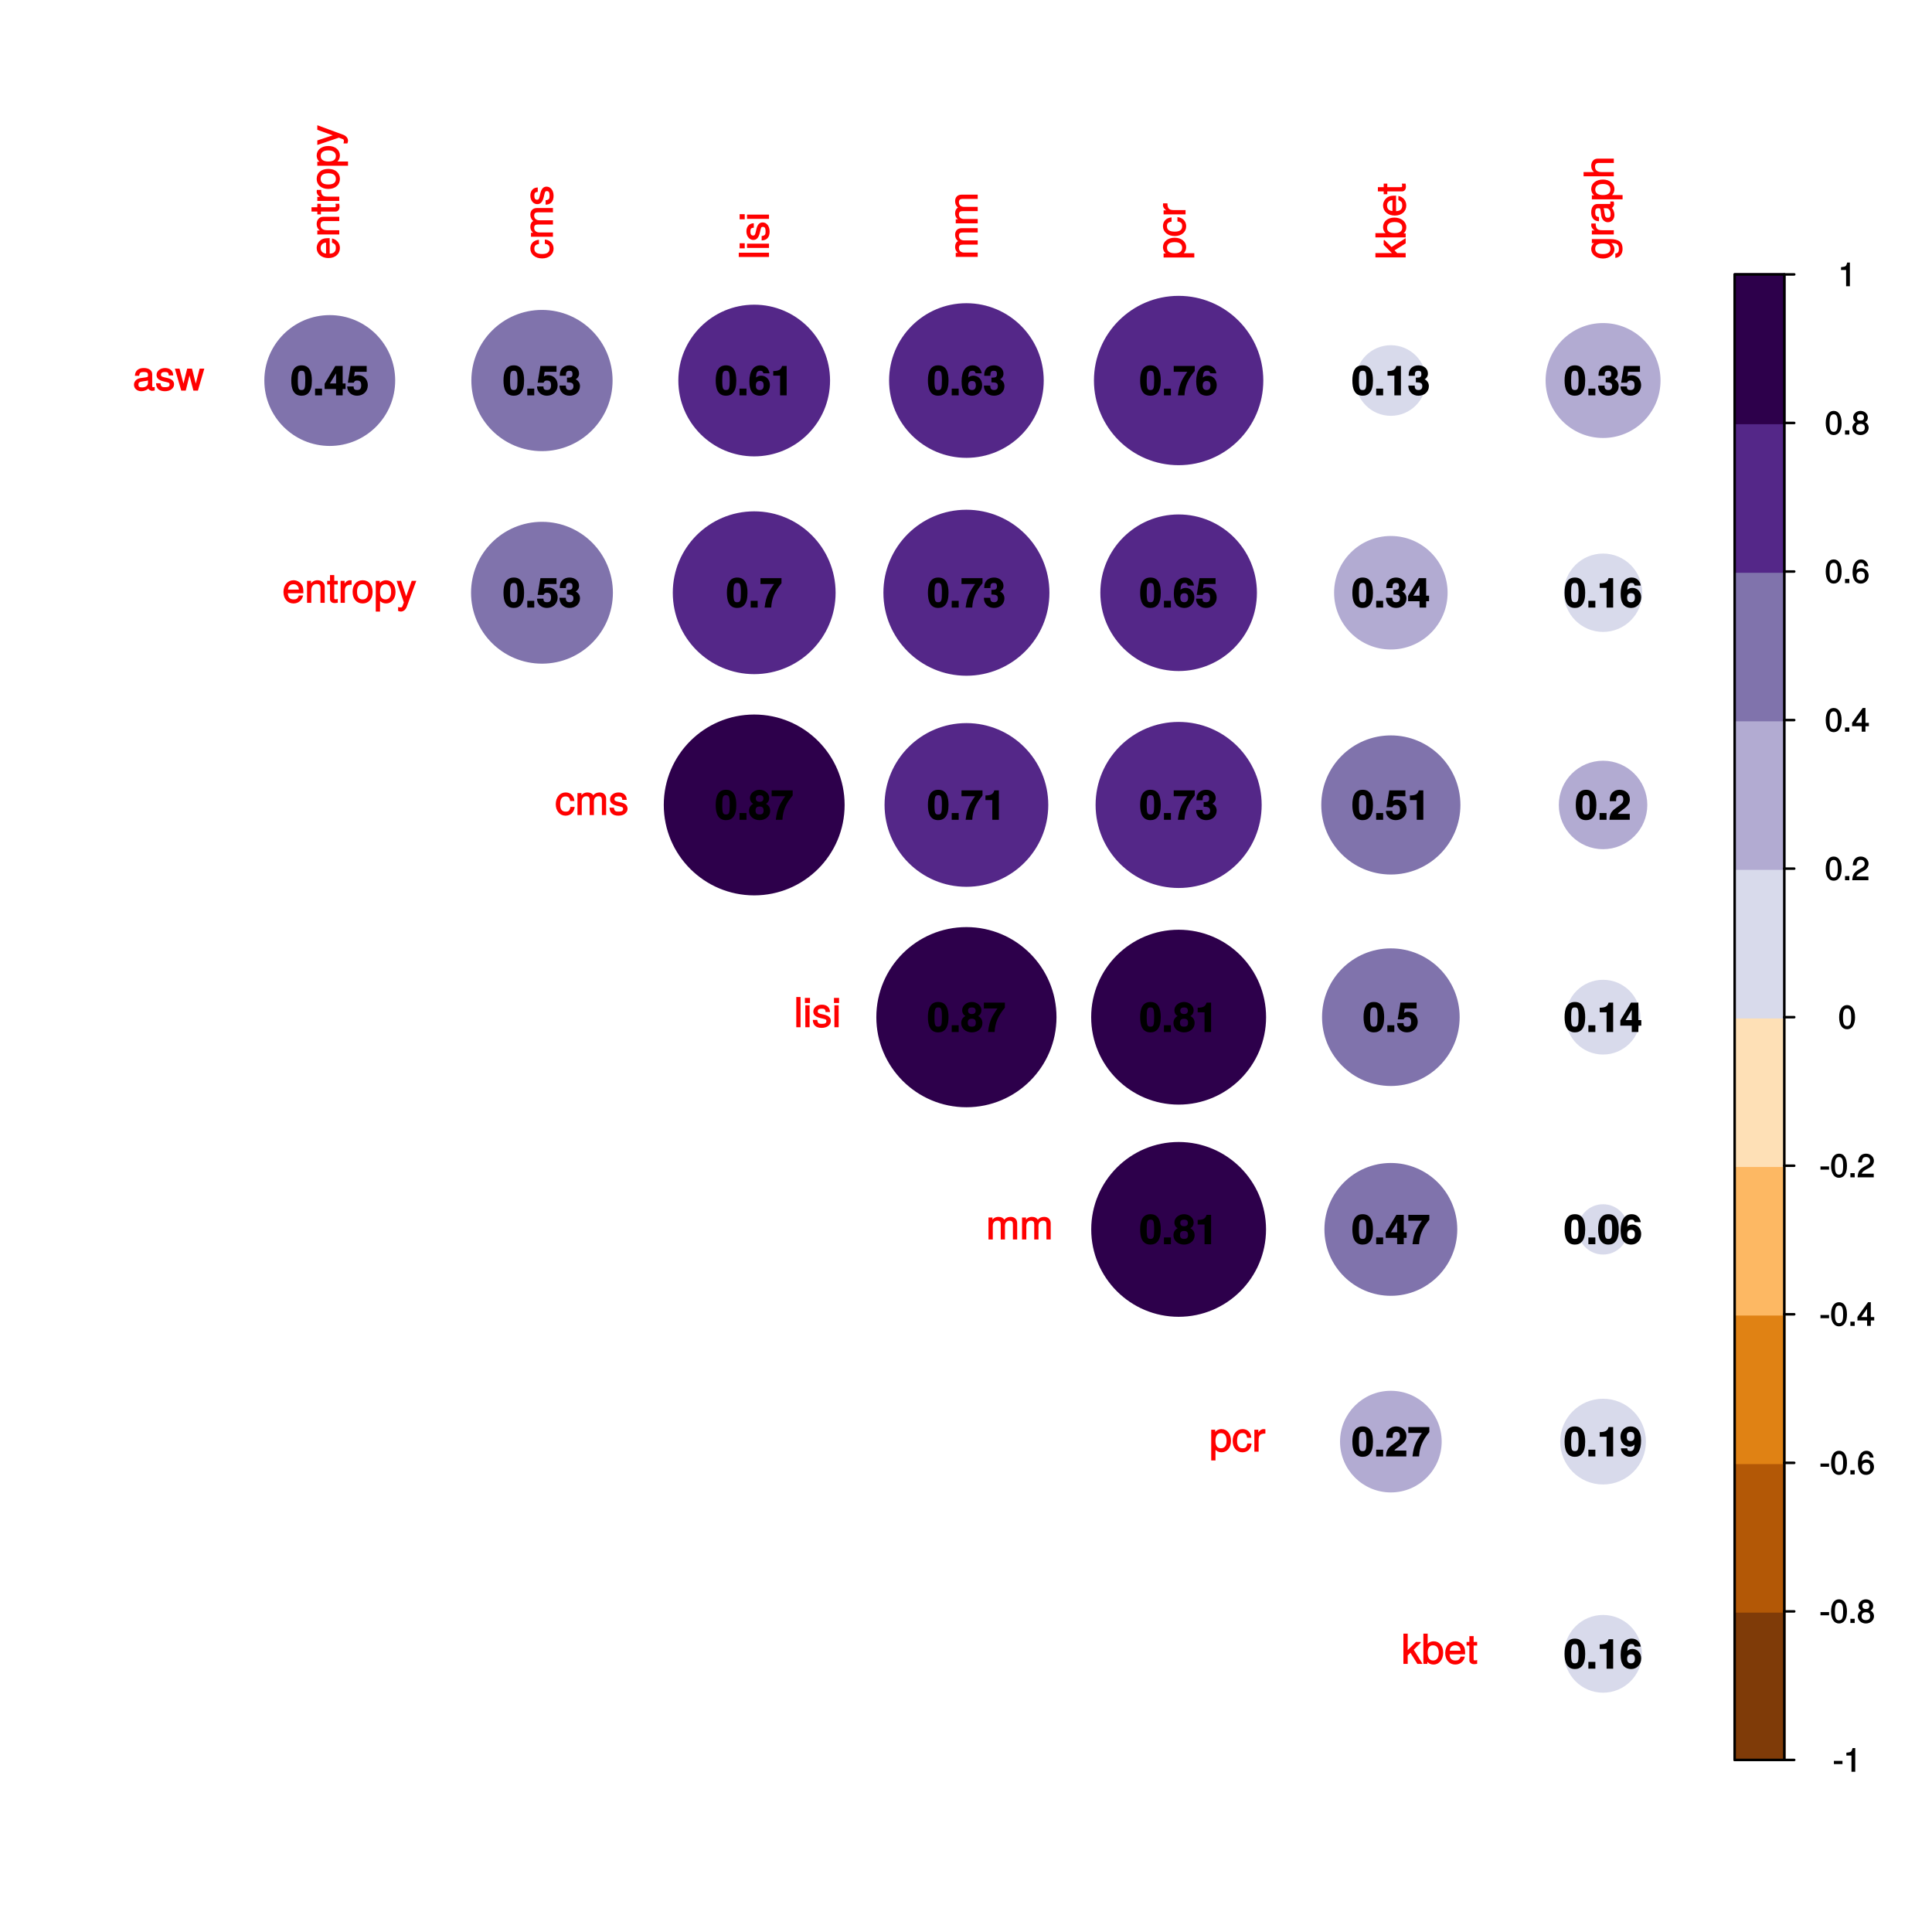 <?xml version="1.0" encoding="UTF-8"?>
<svg xmlns="http://www.w3.org/2000/svg" xmlns:xlink="http://www.w3.org/1999/xlink" width="576pt" height="576pt" viewBox="0 0 576 576" version="1.1">
<defs>
<g>
<symbol overflow="visible" id="glyph0-0">
<path style="stroke:none;" d=""/>
</symbol>
<symbol overflow="visible" id="glyph0-1">
<path style="stroke:none;" d="M 2.859 -2.422 L 2.859 -3.25 L 0.297 -3.25 L 0.297 -2.297 L 2.859 -2.297 Z M 2.859 -2.422 "/>
</symbol>
<symbol overflow="visible" id="glyph0-2">
<path style="stroke:none;" d="M 3.469 -0.125 L 3.469 -7.062 L 2.672 -7.062 C 2.328 -5.875 2.281 -5.875 0.828 -5.688 L 0.828 -4.844 L 2.344 -4.844 L 2.344 0 L 3.469 0 Z M 3.469 -0.125 "/>
</symbol>
<symbol overflow="visible" id="glyph0-3">
<path style="stroke:none;" d="M 5 -3.391 C 5 -5.75 4.109 -7.062 2.641 -7.062 C 1.172 -7.062 0.266 -5.734 0.266 -3.453 C 0.266 -1.156 1.188 0.141 2.641 0.141 C 4.078 0.141 5 -1.156 5 -3.391 Z M 3.859 -3.469 C 3.859 -1.547 3.562 -0.812 2.625 -0.812 C 1.734 -0.812 1.406 -1.578 1.406 -3.438 C 1.406 -5.312 1.734 -6.047 2.641 -6.047 C 3.547 -6.047 3.859 -5.297 3.859 -3.469 Z M 3.859 -3.469 "/>
</symbol>
<symbol overflow="visible" id="glyph0-4">
<path style="stroke:none;" d="M 1.969 -0.125 L 1.969 -1.25 L 0.688 -1.25 L 0.688 0 L 1.969 0 Z M 1.969 -0.125 "/>
</symbol>
<symbol overflow="visible" id="glyph0-5">
<path style="stroke:none;" d="M 5.062 -2.047 C 5.062 -2.797 4.531 -3.469 4.016 -3.719 C 4.547 -4.031 4.812 -4.469 4.812 -5.109 C 4.812 -6.172 3.844 -7.062 2.641 -7.062 C 1.438 -7.062 0.453 -6.172 0.453 -5.109 C 0.453 -4.484 0.719 -4.047 1.25 -3.719 C 0.734 -3.469 0.219 -2.797 0.219 -2.047 C 0.219 -0.812 1.297 0.141 2.641 0.141 C 3.984 0.141 5.062 -0.812 5.062 -2.047 Z M 3.672 -5.094 C 3.672 -4.469 3.344 -4.172 2.641 -4.172 C 1.922 -4.172 1.594 -4.469 1.594 -5.109 C 1.594 -5.75 1.922 -6.047 2.641 -6.047 C 3.359 -6.047 3.672 -5.75 3.672 -5.094 Z M 3.922 -2.031 C 3.922 -1.234 3.484 -0.859 2.625 -0.859 C 1.797 -0.859 1.359 -1.234 1.359 -2.031 C 1.359 -2.828 1.797 -3.203 2.641 -3.203 C 3.484 -3.203 3.922 -2.828 3.922 -2.031 Z M 3.922 -2.031 "/>
</symbol>
<symbol overflow="visible" id="glyph0-6">
<path style="stroke:none;" d="M 5.062 -2.234 C 5.062 -3.5 4.062 -4.484 2.844 -4.484 C 2.172 -4.484 1.531 -4.188 1.172 -3.688 L 1.406 -3.594 C 1.422 -5.25 1.828 -6.047 2.797 -6.047 C 3.391 -6.047 3.656 -5.797 3.812 -5.031 L 4.938 -5.031 C 4.75 -6.266 3.891 -7.062 2.844 -7.062 C 1.266 -7.062 0.266 -5.594 0.266 -3.219 C 0.266 -1.109 1.141 0.141 2.703 0.141 C 3.984 0.141 5.062 -0.906 5.062 -2.234 Z M 3.922 -2.172 C 3.922 -1.312 3.484 -0.859 2.703 -0.859 C 1.922 -0.859 1.453 -1.344 1.453 -2.219 C 1.453 -3.062 1.906 -3.484 2.734 -3.484 C 3.547 -3.484 3.922 -3.078 3.922 -2.172 Z M 3.922 -2.172 "/>
</symbol>
<symbol overflow="visible" id="glyph0-7">
<path style="stroke:none;" d="M 5.125 -1.75 L 5.125 -2.641 L 4.109 -2.641 L 4.109 -7.062 L 3.281 -7.062 L 0.125 -2.688 L 0.125 -1.625 L 3 -1.625 L 3 0 L 4.109 0 L 4.109 -1.625 L 5.125 -1.625 Z M 3.141 -2.641 L 1.25 -2.641 L 3.234 -5.406 L 3 -5.484 L 3 -2.641 Z M 3.141 -2.641 "/>
</symbol>
<symbol overflow="visible" id="glyph0-8">
<path style="stroke:none;" d="M 5.031 -4.938 C 5.031 -6.078 4.016 -7.062 2.719 -7.062 C 1.328 -7.062 0.391 -6.219 0.328 -4.438 L 1.453 -4.438 C 1.531 -5.703 1.859 -6.062 2.703 -6.062 C 3.469 -6.062 3.891 -5.641 3.891 -4.906 C 3.891 -4.375 3.609 -4.016 3.016 -3.672 L 2.125 -3.172 C 0.703 -2.359 0.266 -1.625 0.172 0 L 4.984 0 L 4.984 -1.094 L 1.422 -1.094 C 1.5 -1.516 1.766 -1.781 2.594 -2.281 L 3.562 -2.797 C 4.516 -3.297 5.031 -4.094 5.031 -4.938 Z M 5.031 -4.938 "/>
</symbol>
<symbol overflow="visible" id="glyph1-0">
<path style="stroke:none;" d=""/>
</symbol>
<symbol overflow="visible" id="glyph1-1">
<path style="stroke:none;" d="M -2.984 -6.281 C -3.906 -6.281 -4.469 -6.219 -4.938 -6.031 C -5.969 -5.625 -6.734 -4.531 -6.734 -3.359 C -6.734 -1.609 -5.297 -0.344 -3.234 -0.344 C -1.172 -0.344 0.188 -1.578 0.188 -3.344 C 0.188 -4.781 -0.766 -5.906 -2.172 -6.188 L -2.172 -4.922 C -1.219 -4.594 -1.016 -4.172 -1.016 -3.375 C -1.016 -2.328 -1.547 -1.688 -2.859 -1.656 L -2.859 -6.281 Z M -3.781 -5.188 C -3.781 -5.188 -3.922 -4.984 -3.938 -4.984 L -3.938 -1.688 C -4.922 -1.766 -5.547 -2.344 -5.547 -3.344 C -5.547 -4.328 -4.859 -4.938 -3.875 -4.938 Z M -3.781 -5.188 "/>
</symbol>
<symbol overflow="visible" id="glyph1-2">
<path style="stroke:none;" d="M -0.125 -5.969 L -4.891 -5.969 C -5.922 -5.969 -6.734 -5.062 -6.734 -3.859 C -6.734 -2.922 -6.344 -2.203 -5.453 -1.656 L -5.359 -1.891 L -6.547 -1.891 L -6.547 -0.703 L 0 -0.703 L 0 -1.969 L -3.594 -1.969 C -4.891 -1.969 -5.594 -2.531 -5.594 -3.547 C -5.594 -4.344 -5.25 -4.703 -4.484 -4.703 L 0 -4.703 L 0 -5.969 Z M -0.125 -5.969 "/>
</symbol>
<symbol overflow="visible" id="glyph1-3">
<path style="stroke:none;" d="M -0.125 -3.188 L -1.156 -3.188 C -1.062 -2.922 -1.062 -2.766 -1.062 -2.562 C -1.062 -2.141 -1.047 -2.141 -1.484 -2.141 L -5.469 -2.141 L -5.469 -3.188 L -6.547 -3.188 L -6.547 -2.141 L -8.281 -2.141 L -8.281 -0.875 L -6.547 -0.875 L -6.547 -0.031 L -5.469 -0.031 L -5.469 -0.875 L -1.047 -0.875 C -0.406 -0.875 0.078 -1.453 0.078 -2.234 C 0.078 -2.469 0.062 -2.719 -0.031 -3.188 Z M -0.125 -3.188 "/>
</symbol>
<symbol overflow="visible" id="glyph1-4">
<path style="stroke:none;" d="M -5.547 -3.984 L -6.688 -3.984 C -6.719 -3.688 -6.734 -3.594 -6.734 -3.469 C -6.734 -2.812 -6.312 -2.219 -5.375 -1.641 L -5.281 -1.891 L -6.547 -1.891 L -6.547 -0.703 L 0 -0.703 L 0 -1.969 L -3.391 -1.969 C -4.812 -1.969 -5.391 -2.297 -5.406 -3.984 Z M -5.547 -3.984 "/>
</symbol>
<symbol overflow="visible" id="glyph1-5">
<path style="stroke:none;" d="M -3.234 -6.25 C -5.406 -6.25 -6.734 -5.078 -6.734 -3.266 C -6.734 -1.5 -5.391 -0.281 -3.281 -0.281 C -1.156 -0.281 0.188 -1.484 0.188 -3.281 C 0.188 -5.047 -1.156 -6.25 -3.234 -6.25 Z M -3.234 -4.938 C -1.766 -4.938 -1.016 -4.375 -1.016 -3.281 C -1.016 -2.156 -1.75 -1.609 -3.281 -1.609 C -4.781 -1.609 -5.547 -2.156 -5.547 -3.281 C -5.547 -4.406 -4.797 -4.938 -3.234 -4.938 Z M -3.234 -4.938 "/>
</symbol>
<symbol overflow="visible" id="glyph1-6">
<path style="stroke:none;" d="M -3.219 -6.406 C -5.328 -6.406 -6.734 -5.25 -6.734 -3.578 C -6.734 -2.719 -6.312 -1.938 -5.562 -1.469 L -5.469 -1.703 L -6.547 -1.703 L -6.547 -0.516 L 2.609 -0.516 L 2.609 -1.781 L -0.891 -1.781 L -0.797 -1.547 C -0.141 -2.078 0.188 -2.766 0.188 -3.594 C 0.188 -5.203 -1.219 -6.406 -3.219 -6.406 Z M -3.234 -5.094 C -1.812 -5.094 -1.016 -4.5 -1.016 -3.406 C -1.016 -2.359 -1.75 -1.781 -3.234 -1.781 C -4.703 -1.781 -5.531 -2.359 -5.531 -3.406 C -5.531 -4.516 -4.734 -5.094 -3.234 -5.094 Z M -3.234 -5.094 "/>
</symbol>
<symbol overflow="visible" id="glyph1-7">
<path style="stroke:none;" d="M -6.547 -5.734 L -6.547 -4.562 L -1.531 -2.766 L -1.531 -3.047 L -6.547 -1.391 L -6.547 -0.047 L -0.109 -2.219 L 0.891 -1.844 C 1.328 -1.672 1.375 -1.609 1.375 -1.172 C 1.375 -1.031 1.344 -0.859 1.266 -0.5 L 2.406 -0.5 C 2.531 -0.75 2.609 -1.062 2.609 -1.312 C 2.609 -2.031 2.094 -2.734 1.188 -3.078 L -6.547 -5.922 Z M -6.547 -5.734 "/>
</symbol>
<symbol overflow="visible" id="glyph1-8">
<path style="stroke:none;" d="M -2.422 -5.719 L -2.422 -4.594 C -1.281 -4.406 -1.016 -4.031 -1.016 -3.188 C -1.016 -2.078 -1.734 -1.547 -3.219 -1.547 C -4.781 -1.547 -5.547 -2.062 -5.547 -3.156 C -5.547 -4 -5.188 -4.375 -4.172 -4.531 L -4.172 -5.797 C -5.844 -5.656 -6.734 -4.578 -6.734 -3.172 C -6.734 -1.469 -5.297 -0.234 -3.219 -0.234 C -1.188 -0.234 0.188 -1.453 0.188 -3.156 C 0.188 -4.656 -0.859 -5.734 -2.422 -5.875 Z M -2.422 -5.719 "/>
</symbol>
<symbol overflow="visible" id="glyph1-9">
<path style="stroke:none;" d="M -0.125 -9.25 L -4.844 -9.25 C -5.969 -9.25 -6.734 -8.5 -6.734 -7.312 C -6.734 -6.484 -6.438 -5.875 -5.875 -5.406 C -6.406 -5.109 -6.734 -4.516 -6.734 -3.703 C -6.734 -2.859 -6.391 -2.203 -5.625 -1.656 L -5.531 -1.891 L -6.547 -1.891 L -6.547 -0.703 L 0 -0.703 L 0 -1.984 L -4.078 -1.984 C -4.984 -1.984 -5.594 -2.516 -5.594 -3.328 C -5.594 -4.062 -5.266 -4.344 -4.469 -4.344 L 0 -4.344 L 0 -5.609 L -4.078 -5.609 C -4.984 -5.609 -5.594 -6.156 -5.594 -6.969 C -5.594 -7.703 -5.25 -7.984 -4.469 -7.984 L 0 -7.984 L 0 -9.25 Z M -0.125 -9.25 "/>
</symbol>
<symbol overflow="visible" id="glyph1-10">
<path style="stroke:none;" d="M -1.891 -5.641 C -2.828 -5.641 -3.438 -4.984 -3.734 -3.734 L -3.953 -2.766 C -4.156 -1.953 -4.281 -1.734 -4.734 -1.734 C -5.297 -1.734 -5.547 -2.125 -5.547 -2.938 C -5.547 -3.75 -5.328 -4.031 -4.531 -4.062 L -4.531 -5.391 C -5.906 -5.375 -6.734 -4.422 -6.734 -2.969 C -6.734 -1.516 -5.844 -0.422 -4.688 -0.422 C -3.703 -0.422 -3.094 -1.062 -2.734 -2.562 L -2.516 -3.484 C -2.344 -4.188 -2.266 -4.312 -1.812 -4.312 C -1.219 -4.312 -1.016 -3.875 -1.016 -3 C -1.016 -2.094 -1.094 -1.734 -2.188 -1.578 L -2.188 -0.266 C -0.594 -0.312 0.188 -1.266 0.188 -2.922 C 0.188 -4.5 -0.688 -5.641 -1.891 -5.641 Z M -1.891 -5.641 "/>
</symbol>
<symbol overflow="visible" id="glyph1-11">
<path style="stroke:none;" d="M -0.125 -1.938 L -9.016 -1.938 L -9.016 -0.672 L 0 -0.672 L 0 -1.938 Z M -0.125 -1.938 "/>
</symbol>
<symbol overflow="visible" id="glyph1-12">
<path style="stroke:none;" d="M -0.125 -1.969 L -6.547 -1.969 L -6.547 -0.703 L 0 -0.703 L 0 -1.969 Z M -7.375 -2.094 L -8.75 -2.094 L -8.75 -0.578 L -7.234 -0.578 L -7.234 -2.094 Z M -7.375 -2.094 "/>
</symbol>
<symbol overflow="visible" id="glyph1-13">
<path style="stroke:none;" d="M -0.234 -6.125 L -4.219 -3.625 L -6.328 -5.734 L -6.547 -5.641 L -6.547 -4.297 L -3.859 -1.578 L -3.75 -1.828 L -9.016 -1.828 L -9.016 -0.547 L 0 -0.547 L 0 -1.828 L -2.516 -1.828 L -3.328 -2.641 L 0 -4.719 L 0 -6.266 Z M -0.234 -6.125 "/>
</symbol>
<symbol overflow="visible" id="glyph1-14">
<path style="stroke:none;" d="M -3.344 -6.406 C -5.391 -6.406 -6.734 -5.25 -6.734 -3.594 C -6.734 -2.719 -6.375 -2 -5.656 -1.531 L -5.562 -1.781 L -9.016 -1.781 L -9.016 -0.5 L 0 -0.5 L 0 -1.688 L -1.031 -1.688 L -0.938 -1.438 C -0.203 -1.922 0.188 -2.656 0.188 -3.547 C 0.188 -5.203 -1.312 -6.406 -3.344 -6.406 Z M -3.281 -5.094 C -1.859 -5.094 -1.016 -4.484 -1.016 -3.391 C -1.016 -2.344 -1.844 -1.781 -3.281 -1.781 C -4.75 -1.781 -5.578 -2.344 -5.531 -3.391 C -5.531 -4.516 -4.688 -5.094 -3.281 -5.094 Z M -3.281 -5.094 "/>
</symbol>
<symbol overflow="visible" id="glyph1-15">
<path style="stroke:none;" d="M -1.156 -6 L -6.547 -6 L -6.547 -4.797 L -5.516 -4.797 L -5.609 -5.047 C -6.344 -4.531 -6.734 -3.828 -6.734 -3.031 C -6.734 -1.422 -5.25 -0.203 -3.219 -0.203 C -1.234 -0.203 0.188 -1.469 0.188 -2.938 C 0.188 -3.734 -0.188 -4.375 -0.984 -5.047 L -1.078 -4.797 L -0.656 -4.797 C 1.016 -4.797 1.516 -4.266 1.516 -3.094 C 1.516 -2.297 1.359 -1.828 0.453 -1.688 L 0.453 -0.391 C 1.781 -0.516 2.609 -1.578 2.609 -3.062 C 2.609 -5.031 1.609 -6 -1.156 -6 Z M -3.234 -4.703 C -1.734 -4.703 -1.016 -4.203 -1.016 -3.141 C -1.016 -2.047 -1.75 -1.531 -3.281 -1.531 C -4.781 -1.531 -5.547 -2.062 -5.547 -3.125 C -5.547 -4.219 -4.766 -4.703 -3.234 -4.703 Z M -3.234 -4.703 "/>
</symbol>
<symbol overflow="visible" id="glyph1-16">
<path style="stroke:none;" d="M -0.156 -6.547 L -1.078 -6.547 C -1.016 -6.312 -1.016 -6.266 -1.016 -6.203 C -1.016 -5.859 -1.062 -5.797 -1.375 -5.797 L -4.891 -5.797 C -6 -5.797 -6.734 -4.844 -6.734 -3.297 C -6.734 -1.781 -6.016 -0.703 -4.422 -0.641 L -4.422 -1.906 C -5.328 -2 -5.547 -2.328 -5.547 -3.266 C -5.547 -4.156 -5.344 -4.531 -4.734 -4.531 L -4.469 -4.531 C -4.062 -4.531 -4.016 -4.422 -3.906 -3.625 C -3.734 -2.203 -3.688 -1.984 -3.531 -1.609 C -3.234 -0.875 -2.531 -0.359 -1.766 -0.359 C -0.625 -0.359 0.188 -1.297 0.188 -2.562 C 0.188 -3.375 -0.188 -4.25 -0.594 -4.625 C -0.391 -4.672 0.078 -5.25 0.078 -5.734 C 0.078 -5.938 0.062 -6.094 -0.047 -6.547 Z M -2.297 -4.531 C -1.406 -4.531 -0.953 -3.75 -0.953 -2.781 C -0.953 -2 -1.109 -1.688 -1.781 -1.688 C -2.453 -1.688 -2.609 -1.984 -2.766 -3.062 C -2.906 -4.109 -2.953 -4.328 -3.031 -4.531 Z M -2.297 -4.531 "/>
</symbol>
<symbol overflow="visible" id="glyph1-17">
<path style="stroke:none;" d="M -0.125 -5.969 L -4.891 -5.969 C -5.938 -5.969 -6.734 -5.078 -6.734 -3.859 C -6.734 -2.969 -6.422 -2.312 -5.656 -1.734 L -5.562 -1.969 L -9.016 -1.969 L -9.016 -0.703 L 0 -0.703 L 0 -1.969 L -3.594 -1.969 C -4.891 -1.969 -5.594 -2.516 -5.594 -3.547 C -5.594 -4.25 -5.312 -4.688 -4.484 -4.688 L 0 -4.688 L 0 -5.969 Z M -0.125 -5.969 "/>
</symbol>
<symbol overflow="visible" id="glyph2-0">
<path style="stroke:none;" d=""/>
</symbol>
<symbol overflow="visible" id="glyph2-1">
<path style="stroke:none;" d="M 6.547 -0.156 L 6.547 -1.078 C 6.312 -1.016 6.266 -1.016 6.203 -1.016 C 5.859 -1.016 5.797 -1.062 5.797 -1.375 L 5.797 -4.891 C 5.797 -6 4.844 -6.734 3.297 -6.734 C 1.781 -6.734 0.703 -6.016 0.641 -4.422 L 1.906 -4.422 C 2 -5.328 2.328 -5.547 3.266 -5.547 C 4.156 -5.547 4.531 -5.344 4.531 -4.734 L 4.531 -4.469 C 4.531 -4.062 4.422 -4.016 3.625 -3.906 C 2.203 -3.734 1.984 -3.688 1.609 -3.531 C 0.875 -3.234 0.359 -2.531 0.359 -1.766 C 0.359 -0.625 1.297 0.188 2.562 0.188 C 3.375 0.188 4.25 -0.188 4.625 -0.594 C 4.672 -0.391 5.25 0.078 5.734 0.078 C 5.938 0.078 6.094 0.062 6.547 -0.047 Z M 4.531 -2.297 C 4.531 -1.406 3.75 -0.953 2.781 -0.953 C 2 -0.953 1.688 -1.109 1.688 -1.781 C 1.688 -2.453 1.984 -2.609 3.062 -2.766 C 4.109 -2.906 4.328 -2.953 4.531 -3.031 Z M 4.531 -2.297 "/>
</symbol>
<symbol overflow="visible" id="glyph2-2">
<path style="stroke:none;" d="M 5.641 -1.891 C 5.641 -2.828 4.984 -3.438 3.734 -3.734 L 2.766 -3.953 C 1.953 -4.156 1.734 -4.281 1.734 -4.734 C 1.734 -5.297 2.125 -5.547 2.938 -5.547 C 3.75 -5.547 4.031 -5.328 4.062 -4.531 L 5.391 -4.531 C 5.375 -5.906 4.422 -6.734 2.969 -6.734 C 1.516 -6.734 0.422 -5.844 0.422 -4.688 C 0.422 -3.703 1.062 -3.094 2.562 -2.734 L 3.484 -2.516 C 4.188 -2.344 4.312 -2.266 4.312 -1.812 C 4.312 -1.219 3.875 -1.016 3 -1.016 C 2.094 -1.016 1.734 -1.094 1.578 -2.188 L 0.266 -2.188 C 0.312 -0.594 1.266 0.188 2.922 0.188 C 4.5 0.188 5.641 -0.688 5.641 -1.891 Z M 5.641 -1.891 "/>
</symbol>
<symbol overflow="visible" id="glyph2-3">
<path style="stroke:none;" d="M 8.5 -6.547 L 7.266 -6.547 L 5.969 -1.531 L 6.25 -1.531 L 4.984 -6.547 L 3.547 -6.547 L 2.312 -1.531 L 2.594 -1.531 L 1.266 -6.547 L -0.109 -6.547 L 1.781 0 L 3.125 0 L 4.375 -5.062 L 4.094 -5.062 L 5.406 0 L 6.75 0 L 8.656 -6.547 Z M 8.5 -6.547 "/>
</symbol>
<symbol overflow="visible" id="glyph2-4">
<path style="stroke:none;" d="M 6.281 -2.984 C 6.281 -3.906 6.219 -4.469 6.031 -4.938 C 5.625 -5.969 4.531 -6.734 3.359 -6.734 C 1.609 -6.734 0.344 -5.297 0.344 -3.234 C 0.344 -1.172 1.578 0.188 3.344 0.188 C 4.781 0.188 5.906 -0.766 6.188 -2.172 L 4.922 -2.172 C 4.594 -1.219 4.172 -1.016 3.375 -1.016 C 2.328 -1.016 1.688 -1.547 1.656 -2.859 L 6.281 -2.859 Z M 5.188 -3.781 C 5.188 -3.781 4.984 -3.922 4.984 -3.938 L 1.688 -3.938 C 1.766 -4.922 2.344 -5.547 3.344 -5.547 C 4.328 -5.547 4.938 -4.859 4.938 -3.875 Z M 5.188 -3.781 "/>
</symbol>
<symbol overflow="visible" id="glyph2-5">
<path style="stroke:none;" d="M 5.969 -0.125 L 5.969 -4.891 C 5.969 -5.922 5.062 -6.734 3.859 -6.734 C 2.922 -6.734 2.203 -6.344 1.656 -5.453 L 1.891 -5.359 L 1.891 -6.547 L 0.703 -6.547 L 0.703 0 L 1.969 0 L 1.969 -3.594 C 1.969 -4.891 2.531 -5.594 3.547 -5.594 C 4.344 -5.594 4.703 -5.25 4.703 -4.484 L 4.703 0 L 5.969 0 Z M 5.969 -0.125 "/>
</symbol>
<symbol overflow="visible" id="glyph2-6">
<path style="stroke:none;" d="M 3.188 -0.125 L 3.188 -1.156 C 2.922 -1.062 2.766 -1.062 2.562 -1.062 C 2.141 -1.062 2.141 -1.047 2.141 -1.484 L 2.141 -5.469 L 3.188 -5.469 L 3.188 -6.547 L 2.141 -6.547 L 2.141 -8.281 L 0.875 -8.281 L 0.875 -6.547 L 0.031 -6.547 L 0.031 -5.469 L 0.875 -5.469 L 0.875 -1.047 C 0.875 -0.406 1.453 0.078 2.234 0.078 C 2.469 0.078 2.719 0.062 3.188 -0.031 Z M 3.188 -0.125 "/>
</symbol>
<symbol overflow="visible" id="glyph2-7">
<path style="stroke:none;" d="M 3.984 -5.547 L 3.984 -6.688 C 3.688 -6.719 3.594 -6.734 3.469 -6.734 C 2.812 -6.734 2.219 -6.312 1.641 -5.375 L 1.891 -5.281 L 1.891 -6.547 L 0.703 -6.547 L 0.703 0 L 1.969 0 L 1.969 -3.391 C 1.969 -4.812 2.297 -5.391 3.984 -5.406 Z M 3.984 -5.547 "/>
</symbol>
<symbol overflow="visible" id="glyph2-8">
<path style="stroke:none;" d="M 6.25 -3.234 C 6.25 -5.406 5.078 -6.734 3.266 -6.734 C 1.5 -6.734 0.281 -5.391 0.281 -3.281 C 0.281 -1.156 1.484 0.188 3.281 0.188 C 5.047 0.188 6.25 -1.156 6.25 -3.234 Z M 4.938 -3.234 C 4.938 -1.766 4.375 -1.016 3.281 -1.016 C 2.156 -1.016 1.609 -1.75 1.609 -3.281 C 1.609 -4.781 2.156 -5.547 3.281 -5.547 C 4.406 -5.547 4.938 -4.797 4.938 -3.234 Z M 4.938 -3.234 "/>
</symbol>
<symbol overflow="visible" id="glyph2-9">
<path style="stroke:none;" d="M 6.406 -3.219 C 6.406 -5.328 5.25 -6.734 3.578 -6.734 C 2.719 -6.734 1.938 -6.312 1.469 -5.562 L 1.703 -5.469 L 1.703 -6.547 L 0.516 -6.547 L 0.516 2.609 L 1.781 2.609 L 1.781 -0.891 L 1.547 -0.797 C 2.078 -0.141 2.766 0.188 3.594 0.188 C 5.203 0.188 6.406 -1.219 6.406 -3.219 Z M 5.094 -3.234 C 5.094 -1.812 4.5 -1.016 3.406 -1.016 C 2.359 -1.016 1.781 -1.75 1.781 -3.234 C 1.781 -4.703 2.359 -5.531 3.406 -5.531 C 4.516 -5.531 5.094 -4.734 5.094 -3.234 Z M 5.094 -3.234 "/>
</symbol>
<symbol overflow="visible" id="glyph2-10">
<path style="stroke:none;" d="M 5.734 -6.547 L 4.562 -6.547 L 2.766 -1.531 L 3.047 -1.531 L 1.391 -6.547 L 0.047 -6.547 L 2.219 -0.109 L 1.844 0.891 C 1.672 1.328 1.609 1.375 1.172 1.375 C 1.031 1.375 0.859 1.344 0.5 1.266 L 0.5 2.406 C 0.75 2.531 1.062 2.609 1.312 2.609 C 2.031 2.609 2.734 2.094 3.078 1.188 L 5.922 -6.547 Z M 5.734 -6.547 "/>
</symbol>
<symbol overflow="visible" id="glyph2-11">
<path style="stroke:none;" d="M 5.719 -2.422 L 4.594 -2.422 C 4.406 -1.281 4.031 -1.016 3.188 -1.016 C 2.078 -1.016 1.547 -1.734 1.547 -3.219 C 1.547 -4.781 2.062 -5.547 3.156 -5.547 C 4 -5.547 4.375 -5.188 4.531 -4.172 L 5.797 -4.172 C 5.656 -5.844 4.578 -6.734 3.172 -6.734 C 1.469 -6.734 0.234 -5.297 0.234 -3.219 C 0.234 -1.188 1.453 0.188 3.156 0.188 C 4.656 0.188 5.734 -0.859 5.875 -2.422 Z M 5.719 -2.422 "/>
</symbol>
<symbol overflow="visible" id="glyph2-12">
<path style="stroke:none;" d="M 9.25 -0.125 L 9.25 -4.844 C 9.25 -5.969 8.5 -6.734 7.312 -6.734 C 6.484 -6.734 5.875 -6.438 5.406 -5.875 C 5.109 -6.406 4.516 -6.734 3.703 -6.734 C 2.859 -6.734 2.203 -6.391 1.656 -5.625 L 1.891 -5.531 L 1.891 -6.547 L 0.703 -6.547 L 0.703 0 L 1.984 0 L 1.984 -4.078 C 1.984 -4.984 2.516 -5.594 3.328 -5.594 C 4.062 -5.594 4.344 -5.266 4.344 -4.469 L 4.344 0 L 5.609 0 L 5.609 -4.078 C 5.609 -4.984 6.156 -5.594 6.969 -5.594 C 7.703 -5.594 7.984 -5.25 7.984 -4.469 L 7.984 0 L 9.25 0 Z M 9.25 -0.125 "/>
</symbol>
<symbol overflow="visible" id="glyph2-13">
<path style="stroke:none;" d="M 1.938 -0.125 L 1.938 -9.016 L 0.672 -9.016 L 0.672 0 L 1.938 0 Z M 1.938 -0.125 "/>
</symbol>
<symbol overflow="visible" id="glyph2-14">
<path style="stroke:none;" d="M 1.969 -0.125 L 1.969 -6.547 L 0.703 -6.547 L 0.703 0 L 1.969 0 Z M 2.094 -7.375 L 2.094 -8.75 L 0.578 -8.75 L 0.578 -7.234 L 2.094 -7.234 Z M 2.094 -7.375 "/>
</symbol>
<symbol overflow="visible" id="glyph2-15">
<path style="stroke:none;" d="M 6.125 -0.234 L 3.625 -4.219 L 5.734 -6.328 L 5.641 -6.547 L 4.297 -6.547 L 1.578 -3.859 L 1.828 -3.75 L 1.828 -9.016 L 0.547 -9.016 L 0.547 0 L 1.828 0 L 1.828 -2.516 L 2.641 -3.328 L 4.719 0 L 6.266 0 Z M 6.125 -0.234 "/>
</symbol>
<symbol overflow="visible" id="glyph2-16">
<path style="stroke:none;" d="M 6.406 -3.344 C 6.406 -5.391 5.25 -6.734 3.594 -6.734 C 2.719 -6.734 2 -6.375 1.531 -5.656 L 1.781 -5.562 L 1.781 -9.016 L 0.5 -9.016 L 0.5 0 L 1.688 0 L 1.688 -1.031 L 1.438 -0.938 C 1.922 -0.203 2.656 0.188 3.547 0.188 C 5.203 0.188 6.406 -1.312 6.406 -3.344 Z M 5.094 -3.281 C 5.094 -1.859 4.484 -1.016 3.391 -1.016 C 2.344 -1.016 1.781 -1.844 1.781 -3.281 C 1.781 -4.75 2.344 -5.578 3.391 -5.531 C 4.516 -5.531 5.094 -4.688 5.094 -3.281 Z M 5.094 -3.281 "/>
</symbol>
<symbol overflow="visible" id="glyph3-0">
<path style="stroke:none;" d=""/>
</symbol>
<symbol overflow="visible" id="glyph3-1">
<path style="stroke:none;" d="M 6.344 -4.375 C 6.344 -6.781 5.766 -8.953 3.281 -8.953 C 0.844 -8.953 0.203 -6.859 0.203 -4.422 C 0.203 -2.047 0.812 0.109 3.281 0.109 C 5 0.109 6.344 -1.016 6.344 -4.375 Z M 4.375 -4.406 C 4.375 -2.016 4.172 -1.594 3.281 -1.594 C 2.422 -1.594 2.156 -1.891 2.156 -4.422 C 2.156 -6.906 2.375 -7.328 3.281 -7.328 C 4.109 -7.328 4.375 -7.047 4.375 -4.406 Z M 4.375 -4.406 "/>
</symbol>
<symbol overflow="visible" id="glyph3-2">
<path style="stroke:none;" d="M 2.703 -0.125 L 2.703 -2.016 L 0.625 -2.016 L 0.625 0 L 2.703 0 Z M 2.703 -0.125 "/>
</symbol>
<symbol overflow="visible" id="glyph3-3">
<path style="stroke:none;" d="M 6.391 -2.016 L 6.391 -3.547 L 5.516 -3.547 L 5.516 -8.766 L 3.328 -8.766 L 0.141 -3.453 L 0.141 -1.891 L 3.547 -1.891 L 3.547 0 L 5.516 0 L 5.516 -1.891 L 6.391 -1.891 Z M 3.703 -3.547 L 1.703 -3.547 L 3.781 -6.953 L 3.547 -7.047 L 3.547 -3.547 Z M 3.703 -3.547 "/>
</symbol>
<symbol overflow="visible" id="glyph3-4">
<path style="stroke:none;" d="M 6.344 -3.031 C 6.344 -4.766 5.125 -6.016 3.547 -6.016 C 2.984 -6.016 2.469 -5.828 2.25 -5.656 L 2.453 -7.016 L 6 -7.016 L 6 -8.766 L 1.203 -8.766 L 0.391 -3.766 L 2.141 -3.766 C 2.391 -4.312 2.641 -4.422 3.156 -4.422 C 4.016 -4.422 4.375 -4.016 4.375 -2.984 C 4.375 -1.984 4 -1.594 3.156 -1.594 C 2.422 -1.594 2.109 -1.844 2.109 -2.656 L 0.188 -2.656 C 0.188 -1.031 1.469 0.109 3.125 0.109 C 4.953 0.109 6.344 -1.188 6.344 -3.031 Z M 6.344 -3.031 "/>
</symbol>
<symbol overflow="visible" id="glyph3-5">
<path style="stroke:none;" d="M 6.328 -2.75 C 6.328 -3.75 5.766 -4.438 5.047 -4.781 C 5.672 -5.172 6.047 -5.719 6.047 -6.5 C 6.047 -7.922 4.859 -8.953 3.219 -8.953 C 1.578 -8.953 0.312 -7.953 0.312 -6.109 L 0.312 -5.828 L 2.141 -5.828 C 2.141 -7.016 2.359 -7.328 3.188 -7.328 C 3.859 -7.328 4.094 -7.062 4.094 -6.344 C 4.094 -5.5 3.75 -5.281 2.75 -5.281 L 2.453 -5.281 L 2.453 -3.891 C 3.859 -3.891 4.375 -3.656 4.375 -2.75 C 4.375 -2 3.984 -1.594 3.25 -1.594 C 2.453 -1.594 2.109 -1.922 2.109 -2.922 L 0.203 -2.922 C 0.203 -1.094 1.469 0.109 3.219 0.109 C 5.031 0.109 6.328 -1.094 6.328 -2.75 Z M 6.328 -2.75 "/>
</symbol>
<symbol overflow="visible" id="glyph3-6">
<path style="stroke:none;" d="M 6.359 -3.062 C 6.359 -4.688 5.219 -5.875 3.75 -5.875 C 3.062 -5.875 2.5 -5.625 1.969 -5.078 L 2.203 -4.984 C 2.266 -6.703 2.438 -7.328 3.484 -7.328 C 4.016 -7.328 4.156 -7.25 4.438 -6.578 L 6.234 -6.578 C 6 -8.109 4.922 -8.953 3.531 -8.953 C 1.469 -8.953 0.234 -7.234 0.234 -4.172 C 0.234 -2.719 0.469 -1.781 0.906 -1.109 C 1.391 -0.312 2.375 0.109 3.391 0.109 C 5.078 0.109 6.359 -1.219 6.359 -3.062 Z M 4.484 -2.953 C 4.484 -2.047 4.078 -1.594 3.344 -1.594 C 2.562 -1.594 2.172 -2.016 2.172 -2.922 C 2.172 -3.859 2.562 -4.281 3.344 -4.281 C 4.125 -4.281 4.484 -3.891 4.484 -2.953 Z M 4.484 -2.953 "/>
</symbol>
<symbol overflow="visible" id="glyph3-7">
<path style="stroke:none;" d="M 4.672 -0.125 L 4.672 -8.766 L 3.312 -8.766 C 3.016 -7.625 2.281 -7.25 0.672 -7.25 L 0.672 -5.875 L 2.719 -5.875 L 2.719 0 L 4.672 0 Z M 4.672 -0.125 "/>
</symbol>
<symbol overflow="visible" id="glyph3-8">
<path style="stroke:none;" d="M 6.469 -7.312 L 6.469 -8.766 L 0.203 -8.766 L 0.203 -7.016 L 4.266 -7.016 C 3.969 -6.688 2.922 -5.047 2.562 -4.297 C 1.984 -3.062 1.672 -1.938 1.438 0 L 3.406 0 C 3.578 -2.812 4.406 -4.781 6.469 -7.266 Z M 6.469 -7.312 "/>
</symbol>
<symbol overflow="visible" id="glyph3-9">
<path style="stroke:none;" d="M 6.438 -2.656 C 6.438 -3.672 5.969 -4.328 5.172 -4.766 C 5.75 -5.078 6.141 -5.672 6.141 -6.516 C 6.141 -7.844 4.859 -8.953 3.281 -8.953 C 1.703 -8.953 0.406 -7.844 0.406 -6.5 C 0.406 -5.688 0.797 -5.078 1.375 -4.766 C 0.578 -4.328 0.125 -3.672 0.125 -2.656 C 0.125 -1.062 1.5 0.109 3.281 0.109 C 5.062 0.109 6.438 -1.062 6.438 -2.656 Z M 4.422 -6.344 C 4.422 -5.703 4.031 -5.359 3.297 -5.359 C 2.562 -5.359 2.156 -5.703 2.156 -6.359 C 2.156 -7.016 2.547 -7.328 3.297 -7.328 C 4.062 -7.328 4.406 -7.016 4.422 -6.344 Z M 4.469 -2.734 C 4.469 -1.922 4.094 -1.594 3.281 -1.594 C 2.453 -1.594 2.078 -1.922 2.078 -2.766 C 2.078 -3.625 2.469 -3.953 3.281 -3.953 C 4.109 -3.953 4.469 -3.625 4.469 -2.734 Z M 4.469 -2.734 "/>
</symbol>
<symbol overflow="visible" id="glyph3-10">
<path style="stroke:none;" d="M 6.312 -6.125 C 6.312 -7.766 5.047 -8.953 3.266 -8.953 C 1.5 -8.953 0.328 -7.781 0.328 -5.969 C 0.328 -5.906 0.328 -5.812 0.344 -5.547 L 2.219 -5.547 L 2.219 -5.953 C 2.219 -6.906 2.531 -7.312 3.297 -7.312 C 4.047 -7.312 4.359 -6.938 4.359 -6.078 C 4.359 -5.141 4.109 -4.875 2.234 -3.547 C 0.797 -2.562 0.297 -1.703 0.219 0 L 6.281 0 L 6.281 -1.766 L 2.734 -1.766 C 2.891 -2.094 3.109 -2.234 4.359 -3.141 C 5.828 -4.219 6.312 -4.969 6.312 -6.125 Z M 6.312 -6.125 "/>
</symbol>
<symbol overflow="visible" id="glyph3-11">
<path style="stroke:none;" d="M 6.328 -4.75 C 6.328 -7.734 4.938 -8.953 3.203 -8.953 C 1.5 -8.953 0.188 -7.688 0.188 -5.922 C 0.188 -4.156 1.375 -2.922 2.875 -2.922 C 3.641 -2.922 4.016 -3.125 4.594 -3.797 L 4.375 -3.891 C 4.375 -2.266 4.062 -1.594 3.109 -1.594 C 2.516 -1.594 2.25 -1.781 2.203 -2.422 L 0.312 -2.422 C 0.344 -0.984 1.594 0.109 3.062 0.109 C 5.203 0.109 6.328 -1.734 6.328 -4.75 Z M 4.328 -5.922 C 4.328 -4.984 3.953 -4.578 3.188 -4.578 C 2.406 -4.578 2.062 -4.969 2.062 -5.938 C 2.062 -6.922 2.406 -7.312 3.156 -7.312 C 3.969 -7.312 4.328 -6.906 4.328 -5.922 Z M 4.328 -5.922 "/>
</symbol>
</g>
</defs>
<g id="surface24">
<rect x="0" y="0" width="576" height="576" style="fill:rgb(100%,100%,100%);fill-opacity:1;stroke:none;"/>
<path style="fill-rule:nonzero;fill:rgb(100%,100%,100%);fill-opacity:1;stroke-width:0.75;stroke-linecap:round;stroke-linejoin:round;stroke:rgb(100%,100%,100%);stroke-opacity:1;stroke-miterlimit:10;" d="M 66.68 81.812 L 129.949 81.812 L 129.949 145.082 L 66.68 145.082 Z M 66.68 81.812 "/>
<path style="fill-rule:nonzero;fill:rgb(100%,100%,100%);fill-opacity:1;stroke-width:0.75;stroke-linecap:round;stroke-linejoin:round;stroke:rgb(100%,100%,100%);stroke-opacity:1;stroke-miterlimit:10;" d="M 129.949 81.812 L 193.219 81.812 L 193.219 145.082 L 129.949 145.082 Z M 129.949 81.812 "/>
<path style="fill-rule:nonzero;fill:rgb(100%,100%,100%);fill-opacity:1;stroke-width:0.75;stroke-linecap:round;stroke-linejoin:round;stroke:rgb(100%,100%,100%);stroke-opacity:1;stroke-miterlimit:10;" d="M 129.949 145.082 L 193.219 145.082 L 193.219 208.352 L 129.949 208.352 Z M 129.949 145.082 "/>
<path style="fill-rule:nonzero;fill:rgb(100%,100%,100%);fill-opacity:1;stroke-width:0.75;stroke-linecap:round;stroke-linejoin:round;stroke:rgb(100%,100%,100%);stroke-opacity:1;stroke-miterlimit:10;" d="M 193.219 81.812 L 256.488 81.812 L 256.488 145.082 L 193.219 145.082 Z M 193.219 81.812 "/>
<path style="fill-rule:nonzero;fill:rgb(100%,100%,100%);fill-opacity:1;stroke-width:0.75;stroke-linecap:round;stroke-linejoin:round;stroke:rgb(100%,100%,100%);stroke-opacity:1;stroke-miterlimit:10;" d="M 193.219 145.082 L 256.488 145.082 L 256.488 208.352 L 193.219 208.352 Z M 193.219 145.082 "/>
<path style="fill-rule:nonzero;fill:rgb(100%,100%,100%);fill-opacity:1;stroke-width:0.75;stroke-linecap:round;stroke-linejoin:round;stroke:rgb(100%,100%,100%);stroke-opacity:1;stroke-miterlimit:10;" d="M 193.219 208.352 L 256.488 208.352 L 256.488 271.621 L 193.219 271.621 Z M 193.219 208.352 "/>
<path style="fill-rule:nonzero;fill:rgb(100%,100%,100%);fill-opacity:1;stroke-width:0.75;stroke-linecap:round;stroke-linejoin:round;stroke:rgb(100%,100%,100%);stroke-opacity:1;stroke-miterlimit:10;" d="M 256.488 81.812 L 319.758 81.812 L 319.758 145.082 L 256.488 145.082 Z M 256.488 81.812 "/>
<path style="fill-rule:nonzero;fill:rgb(100%,100%,100%);fill-opacity:1;stroke-width:0.75;stroke-linecap:round;stroke-linejoin:round;stroke:rgb(100%,100%,100%);stroke-opacity:1;stroke-miterlimit:10;" d="M 256.488 145.082 L 319.758 145.082 L 319.758 208.352 L 256.488 208.352 Z M 256.488 145.082 "/>
<path style="fill-rule:nonzero;fill:rgb(100%,100%,100%);fill-opacity:1;stroke-width:0.75;stroke-linecap:round;stroke-linejoin:round;stroke:rgb(100%,100%,100%);stroke-opacity:1;stroke-miterlimit:10;" d="M 256.488 208.352 L 319.758 208.352 L 319.758 271.621 L 256.488 271.621 Z M 256.488 208.352 "/>
<path style="fill-rule:nonzero;fill:rgb(100%,100%,100%);fill-opacity:1;stroke-width:0.75;stroke-linecap:round;stroke-linejoin:round;stroke:rgb(100%,100%,100%);stroke-opacity:1;stroke-miterlimit:10;" d="M 256.488 271.621 L 319.758 271.621 L 319.758 334.891 L 256.488 334.891 Z M 256.488 271.621 "/>
<path style="fill-rule:nonzero;fill:rgb(100%,100%,100%);fill-opacity:1;stroke-width:0.75;stroke-linecap:round;stroke-linejoin:round;stroke:rgb(100%,100%,100%);stroke-opacity:1;stroke-miterlimit:10;" d="M 319.758 81.812 L 383.027 81.812 L 383.027 145.082 L 319.758 145.082 Z M 319.758 81.812 "/>
<path style="fill-rule:nonzero;fill:rgb(100%,100%,100%);fill-opacity:1;stroke-width:0.75;stroke-linecap:round;stroke-linejoin:round;stroke:rgb(100%,100%,100%);stroke-opacity:1;stroke-miterlimit:10;" d="M 319.758 145.082 L 383.027 145.082 L 383.027 208.352 L 319.758 208.352 Z M 319.758 145.082 "/>
<path style="fill-rule:nonzero;fill:rgb(100%,100%,100%);fill-opacity:1;stroke-width:0.75;stroke-linecap:round;stroke-linejoin:round;stroke:rgb(100%,100%,100%);stroke-opacity:1;stroke-miterlimit:10;" d="M 319.758 208.352 L 383.027 208.352 L 383.027 271.621 L 319.758 271.621 Z M 319.758 208.352 "/>
<path style="fill-rule:nonzero;fill:rgb(100%,100%,100%);fill-opacity:1;stroke-width:0.75;stroke-linecap:round;stroke-linejoin:round;stroke:rgb(100%,100%,100%);stroke-opacity:1;stroke-miterlimit:10;" d="M 319.758 271.621 L 383.027 271.621 L 383.027 334.891 L 319.758 334.891 Z M 319.758 271.621 "/>
<path style="fill-rule:nonzero;fill:rgb(100%,100%,100%);fill-opacity:1;stroke-width:0.75;stroke-linecap:round;stroke-linejoin:round;stroke:rgb(100%,100%,100%);stroke-opacity:1;stroke-miterlimit:10;" d="M 319.758 334.891 L 383.027 334.891 L 383.027 398.16 L 319.758 398.16 Z M 319.758 334.891 "/>
<path style="fill-rule:nonzero;fill:rgb(100%,100%,100%);fill-opacity:1;stroke-width:0.75;stroke-linecap:round;stroke-linejoin:round;stroke:rgb(100%,100%,100%);stroke-opacity:1;stroke-miterlimit:10;" d="M 383.027 81.812 L 446.297 81.812 L 446.297 145.082 L 383.027 145.082 Z M 383.027 81.812 "/>
<path style="fill-rule:nonzero;fill:rgb(100%,100%,100%);fill-opacity:1;stroke-width:0.75;stroke-linecap:round;stroke-linejoin:round;stroke:rgb(100%,100%,100%);stroke-opacity:1;stroke-miterlimit:10;" d="M 383.027 145.082 L 446.297 145.082 L 446.297 208.352 L 383.027 208.352 Z M 383.027 145.082 "/>
<path style="fill-rule:nonzero;fill:rgb(100%,100%,100%);fill-opacity:1;stroke-width:0.75;stroke-linecap:round;stroke-linejoin:round;stroke:rgb(100%,100%,100%);stroke-opacity:1;stroke-miterlimit:10;" d="M 383.027 208.352 L 446.297 208.352 L 446.297 271.621 L 383.027 271.621 Z M 383.027 208.352 "/>
<path style="fill-rule:nonzero;fill:rgb(100%,100%,100%);fill-opacity:1;stroke-width:0.75;stroke-linecap:round;stroke-linejoin:round;stroke:rgb(100%,100%,100%);stroke-opacity:1;stroke-miterlimit:10;" d="M 383.027 271.621 L 446.297 271.621 L 446.297 334.891 L 383.027 334.891 Z M 383.027 271.621 "/>
<path style="fill-rule:nonzero;fill:rgb(100%,100%,100%);fill-opacity:1;stroke-width:0.75;stroke-linecap:round;stroke-linejoin:round;stroke:rgb(100%,100%,100%);stroke-opacity:1;stroke-miterlimit:10;" d="M 383.027 334.891 L 446.297 334.891 L 446.297 398.16 L 383.027 398.16 Z M 383.027 334.891 "/>
<path style="fill-rule:nonzero;fill:rgb(100%,100%,100%);fill-opacity:1;stroke-width:0.75;stroke-linecap:round;stroke-linejoin:round;stroke:rgb(100%,100%,100%);stroke-opacity:1;stroke-miterlimit:10;" d="M 383.027 398.16 L 446.297 398.16 L 446.297 461.43 L 383.027 461.43 Z M 383.027 398.16 "/>
<path style="fill-rule:nonzero;fill:rgb(100%,100%,100%);fill-opacity:1;stroke-width:0.75;stroke-linecap:round;stroke-linejoin:round;stroke:rgb(100%,100%,100%);stroke-opacity:1;stroke-miterlimit:10;" d="M 446.297 81.812 L 509.566 81.812 L 509.566 145.082 L 446.297 145.082 Z M 446.297 81.812 "/>
<path style="fill-rule:nonzero;fill:rgb(100%,100%,100%);fill-opacity:1;stroke-width:0.75;stroke-linecap:round;stroke-linejoin:round;stroke:rgb(100%,100%,100%);stroke-opacity:1;stroke-miterlimit:10;" d="M 446.297 145.082 L 509.566 145.082 L 509.566 208.352 L 446.297 208.352 Z M 446.297 145.082 "/>
<path style="fill-rule:nonzero;fill:rgb(100%,100%,100%);fill-opacity:1;stroke-width:0.75;stroke-linecap:round;stroke-linejoin:round;stroke:rgb(100%,100%,100%);stroke-opacity:1;stroke-miterlimit:10;" d="M 446.297 208.352 L 509.566 208.352 L 509.566 271.621 L 446.297 271.621 Z M 446.297 208.352 "/>
<path style="fill-rule:nonzero;fill:rgb(100%,100%,100%);fill-opacity:1;stroke-width:0.75;stroke-linecap:round;stroke-linejoin:round;stroke:rgb(100%,100%,100%);stroke-opacity:1;stroke-miterlimit:10;" d="M 446.297 271.621 L 509.566 271.621 L 509.566 334.891 L 446.297 334.891 Z M 446.297 271.621 "/>
<path style="fill-rule:nonzero;fill:rgb(100%,100%,100%);fill-opacity:1;stroke-width:0.75;stroke-linecap:round;stroke-linejoin:round;stroke:rgb(100%,100%,100%);stroke-opacity:1;stroke-miterlimit:10;" d="M 446.297 334.891 L 509.566 334.891 L 509.566 398.16 L 446.297 398.16 Z M 446.297 334.891 "/>
<path style="fill-rule:nonzero;fill:rgb(100%,100%,100%);fill-opacity:1;stroke-width:0.75;stroke-linecap:round;stroke-linejoin:round;stroke:rgb(100%,100%,100%);stroke-opacity:1;stroke-miterlimit:10;" d="M 446.297 398.16 L 509.566 398.16 L 509.566 461.43 L 446.297 461.43 Z M 446.297 398.16 "/>
<path style="fill-rule:nonzero;fill:rgb(100%,100%,100%);fill-opacity:1;stroke-width:0.75;stroke-linecap:round;stroke-linejoin:round;stroke:rgb(100%,100%,100%);stroke-opacity:1;stroke-miterlimit:10;" d="M 446.297 461.43 L 509.566 461.43 L 509.566 524.699 L 446.297 524.699 Z M 446.297 461.43 "/>
<path style="fill-rule:nonzero;fill:rgb(50.196%,45.098%,67.451%);fill-opacity:1;stroke-width:0.75;stroke-linecap:round;stroke-linejoin:round;stroke:rgb(50.196%,45.098%,67.451%);stroke-opacity:1;stroke-miterlimit:10;" d="M 117.445 113.449 C 117.445 124.012 108.879 132.578 98.312 132.578 C 87.75 132.578 79.184 124.012 79.184 113.449 C 79.184 102.883 87.75 94.32 98.312 94.32 C 108.879 94.32 117.445 102.883 117.445 113.449 "/>
<path style="fill-rule:nonzero;fill:rgb(50.196%,45.098%,67.451%);fill-opacity:1;stroke-width:0.75;stroke-linecap:round;stroke-linejoin:round;stroke:rgb(50.196%,45.098%,67.451%);stroke-opacity:1;stroke-miterlimit:10;" d="M 182.258 113.449 C 182.258 124.867 173.004 134.125 161.582 134.125 C 150.164 134.125 140.906 124.867 140.906 113.449 C 140.906 102.031 150.164 92.773 161.582 92.773 C 173.004 92.773 182.258 102.031 182.258 113.449 "/>
<path style="fill-rule:nonzero;fill:rgb(50.196%,45.098%,67.451%);fill-opacity:1;stroke-width:0.75;stroke-linecap:round;stroke-linejoin:round;stroke:rgb(50.196%,45.098%,67.451%);stroke-opacity:1;stroke-miterlimit:10;" d="M 182.352 176.719 C 182.352 188.188 173.055 197.488 161.582 197.488 C 150.113 197.488 140.812 188.188 140.812 176.719 C 140.812 165.246 150.113 155.949 161.582 155.949 C 173.055 155.949 182.352 165.246 182.352 176.719 "/>
<path style="fill-rule:nonzero;fill:rgb(32.941%,15.294%,53.333%);fill-opacity:1;stroke-width:0.75;stroke-linecap:round;stroke-linejoin:round;stroke:rgb(32.941%,15.294%,53.333%);stroke-opacity:1;stroke-miterlimit:10;" d="M 247.094 113.449 C 247.094 125.73 237.137 135.688 224.852 135.688 C 212.57 135.688 202.613 125.73 202.613 113.449 C 202.613 101.168 212.57 91.211 224.852 91.211 C 237.137 91.211 247.094 101.168 247.094 113.449 "/>
<path style="fill-rule:nonzero;fill:rgb(32.941%,15.294%,53.333%);fill-opacity:1;stroke-width:0.75;stroke-linecap:round;stroke-linejoin:round;stroke:rgb(32.941%,15.294%,53.333%);stroke-opacity:1;stroke-miterlimit:10;" d="M 248.75 176.719 C 248.75 189.914 238.051 200.613 224.852 200.613 C 211.656 200.613 200.957 189.914 200.957 176.719 C 200.957 163.52 211.656 152.824 224.852 152.824 C 238.051 152.824 248.75 163.52 248.75 176.719 "/>
<path style="fill-rule:nonzero;fill:rgb(17.647%,0%,29.412%);fill-opacity:1;stroke-width:0.75;stroke-linecap:round;stroke-linejoin:round;stroke:rgb(17.647%,0%,29.412%);stroke-opacity:1;stroke-miterlimit:10;" d="M 251.438 239.988 C 251.438 254.668 239.535 266.57 224.852 266.57 C 210.172 266.57 198.27 254.668 198.27 239.988 C 198.27 225.305 210.172 213.402 224.852 213.402 C 239.535 213.402 251.438 225.305 251.438 239.988 "/>
<path style="fill-rule:nonzero;fill:rgb(32.941%,15.294%,53.333%);fill-opacity:1;stroke-width:0.75;stroke-linecap:round;stroke-linejoin:round;stroke:rgb(32.941%,15.294%,53.333%);stroke-opacity:1;stroke-miterlimit:10;" d="M 310.801 113.449 C 310.801 125.973 300.648 136.125 288.121 136.125 C 275.598 136.125 265.445 125.973 265.445 113.449 C 265.445 100.926 275.598 90.77 288.121 90.77 C 300.648 90.77 310.801 100.926 310.801 113.449 "/>
<path style="fill-rule:nonzero;fill:rgb(32.941%,15.294%,53.333%);fill-opacity:1;stroke-width:0.75;stroke-linecap:round;stroke-linejoin:round;stroke:rgb(32.941%,15.294%,53.333%);stroke-opacity:1;stroke-miterlimit:10;" d="M 312.496 176.719 C 312.496 190.18 301.582 201.09 288.121 201.09 C 274.664 201.09 263.75 190.18 263.75 176.719 C 263.75 163.258 274.664 152.348 288.121 152.348 C 301.582 152.348 312.496 163.258 312.496 176.719 "/>
<path style="fill-rule:nonzero;fill:rgb(32.941%,15.294%,53.333%);fill-opacity:1;stroke-width:0.75;stroke-linecap:round;stroke-linejoin:round;stroke:rgb(32.941%,15.294%,53.333%);stroke-opacity:1;stroke-miterlimit:10;" d="M 312.152 239.988 C 312.152 253.258 301.395 264.016 288.121 264.016 C 274.852 264.016 264.094 253.258 264.094 239.988 C 264.094 226.715 274.852 215.957 288.121 215.957 C 301.395 215.957 312.152 226.715 312.152 239.988 "/>
<path style="fill-rule:nonzero;fill:rgb(17.647%,0%,29.412%);fill-opacity:1;stroke-width:0.75;stroke-linecap:round;stroke-linejoin:round;stroke:rgb(17.647%,0%,29.412%);stroke-opacity:1;stroke-miterlimit:10;" d="M 314.605 303.258 C 314.605 317.883 302.746 329.738 288.121 329.738 C 273.5 329.738 261.641 317.883 261.641 303.258 C 261.641 288.633 273.5 276.777 288.121 276.777 C 302.746 276.777 314.605 288.633 314.605 303.258 "/>
<path style="fill-rule:nonzero;fill:rgb(32.941%,15.294%,53.333%);fill-opacity:1;stroke-width:0.75;stroke-linecap:round;stroke-linejoin:round;stroke:rgb(32.941%,15.294%,53.333%);stroke-opacity:1;stroke-miterlimit:10;" d="M 376.262 113.449 C 376.262 127.184 365.129 138.316 351.395 138.316 C 337.656 138.316 326.523 127.184 326.523 113.449 C 326.523 99.715 337.656 88.578 351.395 88.578 C 365.129 88.578 376.262 99.715 376.262 113.449 "/>
<path style="fill-rule:nonzero;fill:rgb(32.941%,15.294%,53.333%);fill-opacity:1;stroke-width:0.75;stroke-linecap:round;stroke-linejoin:round;stroke:rgb(32.941%,15.294%,53.333%);stroke-opacity:1;stroke-miterlimit:10;" d="M 374.359 176.719 C 374.359 189.402 364.078 199.688 351.395 199.688 C 338.707 199.688 328.426 189.402 328.426 176.719 C 328.426 164.035 338.707 153.75 351.395 153.75 C 364.078 153.75 374.359 164.035 374.359 176.719 "/>
<path style="fill-rule:nonzero;fill:rgb(32.941%,15.294%,53.333%);fill-opacity:1;stroke-width:0.75;stroke-linecap:round;stroke-linejoin:round;stroke:rgb(32.941%,15.294%,53.333%);stroke-opacity:1;stroke-miterlimit:10;" d="M 375.773 239.988 C 375.773 253.453 364.859 264.367 351.395 264.367 C 337.926 264.367 327.012 253.453 327.012 239.988 C 327.012 226.523 337.926 215.605 351.395 215.605 C 364.859 215.605 375.773 226.523 375.773 239.988 "/>
<path style="fill-rule:nonzero;fill:rgb(17.647%,0%,29.412%);fill-opacity:1;stroke-width:0.75;stroke-linecap:round;stroke-linejoin:round;stroke:rgb(17.647%,0%,29.412%);stroke-opacity:1;stroke-miterlimit:10;" d="M 377.09 303.258 C 377.09 317.449 365.586 328.953 351.395 328.953 C 337.203 328.953 325.695 317.449 325.695 303.258 C 325.695 289.066 337.203 277.562 351.395 277.562 C 365.586 277.562 377.09 289.066 377.09 303.258 "/>
<path style="fill-rule:nonzero;fill:rgb(17.647%,0%,29.412%);fill-opacity:1;stroke-width:0.75;stroke-linecap:round;stroke-linejoin:round;stroke:rgb(17.647%,0%,29.412%);stroke-opacity:1;stroke-miterlimit:10;" d="M 377.074 366.527 C 377.074 380.711 365.578 392.211 351.395 392.211 C 337.207 392.211 325.711 380.711 325.711 366.527 C 325.711 352.344 337.207 340.844 351.395 340.844 C 365.578 340.844 377.074 352.344 377.074 366.527 "/>
<path style="fill-rule:nonzero;fill:rgb(84.706%,85.49%,92.157%);fill-opacity:1;stroke-width:0.75;stroke-linecap:round;stroke-linejoin:round;stroke:rgb(84.706%,85.49%,92.157%);stroke-opacity:1;stroke-miterlimit:10;" d="M 424.812 113.449 C 424.812 119.055 420.27 123.598 414.664 123.598 C 409.055 123.598 404.512 119.055 404.512 113.449 C 404.512 107.844 409.055 103.297 414.664 103.297 C 420.27 103.297 424.812 107.844 424.812 113.449 "/>
<path style="fill-rule:nonzero;fill:rgb(69.804%,67.059%,82.353%);fill-opacity:1;stroke-width:0.75;stroke-linecap:round;stroke-linejoin:round;stroke:rgb(69.804%,67.059%,82.353%);stroke-opacity:1;stroke-miterlimit:10;" d="M 431.207 176.719 C 431.207 185.855 423.801 193.262 414.664 193.262 C 405.523 193.262 398.117 185.855 398.117 176.719 C 398.117 167.582 405.523 160.172 414.664 160.172 C 423.801 160.172 431.207 167.582 431.207 176.719 "/>
<path style="fill-rule:nonzero;fill:rgb(50.196%,45.098%,67.451%);fill-opacity:1;stroke-width:0.75;stroke-linecap:round;stroke-linejoin:round;stroke:rgb(50.196%,45.098%,67.451%);stroke-opacity:1;stroke-miterlimit:10;" d="M 435.027 239.988 C 435.027 251.234 425.91 260.352 414.664 260.352 C 403.414 260.352 394.297 251.234 394.297 239.988 C 394.297 228.742 403.414 219.625 414.664 219.625 C 425.91 219.625 435.027 228.742 435.027 239.988 "/>
<path style="fill-rule:nonzero;fill:rgb(50.196%,45.098%,67.451%);fill-opacity:1;stroke-width:0.75;stroke-linecap:round;stroke-linejoin:round;stroke:rgb(50.196%,45.098%,67.451%);stroke-opacity:1;stroke-miterlimit:10;" d="M 434.801 303.258 C 434.801 314.379 425.785 323.395 414.664 323.395 C 403.543 323.395 394.527 314.379 394.527 303.258 C 394.527 292.137 403.543 283.121 414.664 283.121 C 425.785 283.121 434.801 292.137 434.801 303.258 "/>
<path style="fill-rule:nonzero;fill:rgb(50.196%,45.098%,67.451%);fill-opacity:1;stroke-width:0.75;stroke-linecap:round;stroke-linejoin:round;stroke:rgb(50.196%,45.098%,67.451%);stroke-opacity:1;stroke-miterlimit:10;" d="M 434.09 366.527 C 434.09 377.258 425.391 385.953 414.664 385.953 C 403.934 385.953 395.234 377.258 395.234 366.527 C 395.234 355.797 403.934 347.102 414.664 347.102 C 425.391 347.102 434.09 355.797 434.09 366.527 "/>
<path style="fill-rule:nonzero;fill:rgb(69.804%,67.059%,82.353%);fill-opacity:1;stroke-width:0.75;stroke-linecap:round;stroke-linejoin:round;stroke:rgb(69.804%,67.059%,82.353%);stroke-opacity:1;stroke-miterlimit:10;" d="M 429.441 429.797 C 429.441 437.957 422.824 444.574 414.664 444.574 C 406.5 444.574 399.887 437.957 399.887 429.797 C 399.887 421.637 406.5 415.02 414.664 415.02 C 422.824 415.02 429.441 421.637 429.441 429.797 "/>
<path style="fill-rule:nonzero;fill:rgb(69.804%,67.059%,82.353%);fill-opacity:1;stroke-width:0.75;stroke-linecap:round;stroke-linejoin:round;stroke:rgb(69.804%,67.059%,82.353%);stroke-opacity:1;stroke-miterlimit:10;" d="M 494.688 113.449 C 494.688 122.703 487.188 130.203 477.934 130.203 C 468.68 130.203 461.176 122.703 461.176 113.449 C 461.176 104.195 468.68 96.691 477.934 96.691 C 487.188 96.691 494.688 104.195 494.688 113.449 "/>
<path style="fill-rule:nonzero;fill:rgb(84.706%,85.49%,92.157%);fill-opacity:1;stroke-width:0.75;stroke-linecap:round;stroke-linejoin:round;stroke:rgb(84.706%,85.49%,92.157%);stroke-opacity:1;stroke-miterlimit:10;" d="M 489.234 176.719 C 489.234 182.961 484.176 188.023 477.934 188.023 C 471.688 188.023 466.629 182.961 466.629 176.719 C 466.629 170.477 471.688 165.414 477.934 165.414 C 484.176 165.414 489.234 170.477 489.234 176.719 "/>
<path style="fill-rule:nonzero;fill:rgb(69.804%,67.059%,82.353%);fill-opacity:1;stroke-width:0.75;stroke-linecap:round;stroke-linejoin:round;stroke:rgb(69.804%,67.059%,82.353%);stroke-opacity:1;stroke-miterlimit:10;" d="M 490.746 239.988 C 490.746 247.062 485.008 252.801 477.934 252.801 C 470.855 252.801 465.117 247.062 465.117 239.988 C 465.117 232.91 470.855 227.176 477.934 227.176 C 485.008 227.176 490.746 232.91 490.746 239.988 "/>
<path style="fill-rule:nonzero;fill:rgb(84.706%,85.49%,92.157%);fill-opacity:1;stroke-width:0.75;stroke-linecap:round;stroke-linejoin:round;stroke:rgb(84.706%,85.49%,92.157%);stroke-opacity:1;stroke-miterlimit:10;" d="M 488.699 303.258 C 488.699 309.203 483.879 314.023 477.934 314.023 C 471.984 314.023 467.164 309.203 467.164 303.258 C 467.164 297.312 471.984 292.488 477.934 292.488 C 483.879 292.488 488.699 297.312 488.699 303.258 "/>
<path style="fill-rule:nonzero;fill:rgb(84.706%,85.49%,92.157%);fill-opacity:1;stroke-width:0.75;stroke-linecap:round;stroke-linejoin:round;stroke:rgb(84.706%,85.49%,92.157%);stroke-opacity:1;stroke-miterlimit:10;" d="M 485.059 366.527 C 485.059 370.461 481.867 373.652 477.934 373.652 C 473.996 373.652 470.805 370.461 470.805 366.527 C 470.805 362.59 473.996 359.402 477.934 359.402 C 481.867 359.402 485.059 362.59 485.059 366.527 "/>
<path style="fill-rule:nonzero;fill:rgb(84.706%,85.49%,92.157%);fill-opacity:1;stroke-width:0.75;stroke-linecap:round;stroke-linejoin:round;stroke:rgb(84.706%,85.49%,92.157%);stroke-opacity:1;stroke-miterlimit:10;" d="M 490.34 429.797 C 490.34 436.648 484.785 442.203 477.934 442.203 C 471.078 442.203 465.523 436.648 465.523 429.797 C 465.523 422.945 471.078 417.391 477.934 417.391 C 484.785 417.391 490.34 422.945 490.34 429.797 "/>
<path style="fill-rule:nonzero;fill:rgb(84.706%,85.49%,92.157%);fill-opacity:1;stroke-width:0.75;stroke-linecap:round;stroke-linejoin:round;stroke:rgb(84.706%,85.49%,92.157%);stroke-opacity:1;stroke-miterlimit:10;" d="M 489.148 493.066 C 489.148 499.262 484.125 504.281 477.934 504.281 C 471.738 504.281 466.719 499.262 466.719 493.066 C 466.719 486.871 471.738 481.852 477.934 481.852 C 484.125 481.852 489.148 486.871 489.148 493.066 "/>
<path style="fill-rule:nonzero;fill:rgb(49.804%,23.137%,3.137%);fill-opacity:1;stroke-width:0.75;stroke-linecap:round;stroke-linejoin:round;stroke:rgb(49.804%,23.137%,3.137%);stroke-opacity:1;stroke-miterlimit:10;" d="M 517.16 524.703 L 531.965 524.703 L 531.965 480.414 L 517.16 480.414 Z M 517.16 524.703 "/>
<path style="fill-rule:nonzero;fill:rgb(70.196%,34.51%,2.353%);fill-opacity:1;stroke-width:0.75;stroke-linecap:round;stroke-linejoin:round;stroke:rgb(70.196%,34.51%,2.353%);stroke-opacity:1;stroke-miterlimit:10;" d="M 517.16 480.414 L 531.965 480.414 L 531.965 436.125 L 517.16 436.125 Z M 517.16 480.414 "/>
<path style="fill-rule:nonzero;fill:rgb(87.843%,50.98%,7.843%);fill-opacity:1;stroke-width:0.75;stroke-linecap:round;stroke-linejoin:round;stroke:rgb(87.843%,50.98%,7.843%);stroke-opacity:1;stroke-miterlimit:10;" d="M 517.16 436.125 L 531.965 436.125 L 531.965 391.836 L 517.16 391.836 Z M 517.16 436.125 "/>
<path style="fill-rule:nonzero;fill:rgb(99.216%,72.157%,38.824%);fill-opacity:1;stroke-width:0.75;stroke-linecap:round;stroke-linejoin:round;stroke:rgb(99.216%,72.157%,38.824%);stroke-opacity:1;stroke-miterlimit:10;" d="M 517.16 391.836 L 531.965 391.836 L 531.965 347.547 L 517.16 347.547 Z M 517.16 391.836 "/>
<path style="fill-rule:nonzero;fill:rgb(99.608%,87.843%,71.373%);fill-opacity:1;stroke-width:0.75;stroke-linecap:round;stroke-linejoin:round;stroke:rgb(99.608%,87.843%,71.373%);stroke-opacity:1;stroke-miterlimit:10;" d="M 517.16 347.547 L 531.965 347.547 L 531.965 303.258 L 517.16 303.258 Z M 517.16 347.547 "/>
<path style="fill-rule:nonzero;fill:rgb(84.706%,85.49%,92.157%);fill-opacity:1;stroke-width:0.75;stroke-linecap:round;stroke-linejoin:round;stroke:rgb(84.706%,85.49%,92.157%);stroke-opacity:1;stroke-miterlimit:10;" d="M 517.16 303.258 L 531.965 303.258 L 531.965 258.969 L 517.16 258.969 Z M 517.16 303.258 "/>
<path style="fill-rule:nonzero;fill:rgb(69.804%,67.059%,82.353%);fill-opacity:1;stroke-width:0.75;stroke-linecap:round;stroke-linejoin:round;stroke:rgb(69.804%,67.059%,82.353%);stroke-opacity:1;stroke-miterlimit:10;" d="M 517.16 258.969 L 531.965 258.969 L 531.965 214.68 L 517.16 214.68 Z M 517.16 258.969 "/>
<path style="fill-rule:nonzero;fill:rgb(50.196%,45.098%,67.451%);fill-opacity:1;stroke-width:0.75;stroke-linecap:round;stroke-linejoin:round;stroke:rgb(50.196%,45.098%,67.451%);stroke-opacity:1;stroke-miterlimit:10;" d="M 517.16 214.68 L 531.965 214.68 L 531.965 170.391 L 517.16 170.391 Z M 517.16 214.68 "/>
<path style="fill-rule:nonzero;fill:rgb(32.941%,15.294%,53.333%);fill-opacity:1;stroke-width:0.75;stroke-linecap:round;stroke-linejoin:round;stroke:rgb(32.941%,15.294%,53.333%);stroke-opacity:1;stroke-miterlimit:10;" d="M 517.16 170.391 L 531.965 170.391 L 531.965 126.102 L 517.16 126.102 Z M 517.16 170.391 "/>
<path style="fill-rule:nonzero;fill:rgb(17.647%,0%,29.412%);fill-opacity:1;stroke-width:0.75;stroke-linecap:round;stroke-linejoin:round;stroke:rgb(17.647%,0%,29.412%);stroke-opacity:1;stroke-miterlimit:10;" d="M 517.16 126.102 L 531.965 126.102 L 531.965 81.812 L 517.16 81.812 Z M 517.16 126.102 "/>
<path style="fill:none;stroke-width:0.75;stroke-linecap:round;stroke-linejoin:round;stroke:rgb(0%,0%,0%);stroke-opacity:1;stroke-miterlimit:10;" d="M 517.16 524.703 L 531.965 524.703 L 531.965 81.816 L 517.16 81.816 Z M 517.16 524.703 "/>
<path style="fill:none;stroke-width:0.75;stroke-linecap:round;stroke-linejoin:round;stroke:rgb(0%,0%,0%);stroke-opacity:1;stroke-miterlimit:10;" d="M 531.965 524.703 L 534.926 524.703 "/>
<path style="fill:none;stroke-width:0.75;stroke-linecap:round;stroke-linejoin:round;stroke:rgb(0%,0%,0%);stroke-opacity:1;stroke-miterlimit:10;" d="M 531.965 480.414 L 534.926 480.414 "/>
<path style="fill:none;stroke-width:0.75;stroke-linecap:round;stroke-linejoin:round;stroke:rgb(0%,0%,0%);stroke-opacity:1;stroke-miterlimit:10;" d="M 531.965 436.125 L 534.926 436.125 "/>
<path style="fill:none;stroke-width:0.75;stroke-linecap:round;stroke-linejoin:round;stroke:rgb(0%,0%,0%);stroke-opacity:1;stroke-miterlimit:10;" d="M 531.965 391.836 L 534.926 391.836 "/>
<path style="fill:none;stroke-width:0.75;stroke-linecap:round;stroke-linejoin:round;stroke:rgb(0%,0%,0%);stroke-opacity:1;stroke-miterlimit:10;" d="M 531.965 347.547 L 534.926 347.547 "/>
<path style="fill:none;stroke-width:0.75;stroke-linecap:round;stroke-linejoin:round;stroke:rgb(0%,0%,0%);stroke-opacity:1;stroke-miterlimit:10;" d="M 531.965 303.258 L 534.926 303.258 "/>
<path style="fill:none;stroke-width:0.75;stroke-linecap:round;stroke-linejoin:round;stroke:rgb(0%,0%,0%);stroke-opacity:1;stroke-miterlimit:10;" d="M 531.965 258.969 L 534.926 258.969 "/>
<path style="fill:none;stroke-width:0.75;stroke-linecap:round;stroke-linejoin:round;stroke:rgb(0%,0%,0%);stroke-opacity:1;stroke-miterlimit:10;" d="M 531.965 214.68 L 534.926 214.68 "/>
<path style="fill:none;stroke-width:0.75;stroke-linecap:round;stroke-linejoin:round;stroke:rgb(0%,0%,0%);stroke-opacity:1;stroke-miterlimit:10;" d="M 531.965 170.391 L 534.926 170.391 "/>
<path style="fill:none;stroke-width:0.75;stroke-linecap:round;stroke-linejoin:round;stroke:rgb(0%,0%,0%);stroke-opacity:1;stroke-miterlimit:10;" d="M 531.965 126.102 L 534.926 126.102 "/>
<path style="fill:none;stroke-width:0.75;stroke-linecap:round;stroke-linejoin:round;stroke:rgb(0%,0%,0%);stroke-opacity:1;stroke-miterlimit:10;" d="M 531.965 81.812 L 534.926 81.812 "/>
<g style="fill:rgb(0%,0%,0%);fill-opacity:1;">
  <use xlink:href="#glyph0-1" x="546.453" y="528.234"/>
  <use xlink:href="#glyph0-2" x="549.648" y="528.234"/>
</g>
<g style="fill:rgb(0%,0%,0%);fill-opacity:1;">
  <use xlink:href="#glyph0-1" x="542.453" y="483.875"/>
  <use xlink:href="#glyph0-3" x="545.648" y="483.875"/>
  <use xlink:href="#glyph0-4" x="550.982" y="483.875"/>
  <use xlink:href="#glyph0-5" x="553.649" y="483.875"/>
</g>
<g style="fill:rgb(0%,0%,0%);fill-opacity:1;">
  <use xlink:href="#glyph0-1" x="542.453" y="439.586"/>
  <use xlink:href="#glyph0-3" x="545.648" y="439.586"/>
  <use xlink:href="#glyph0-4" x="550.982" y="439.586"/>
  <use xlink:href="#glyph0-6" x="553.649" y="439.586"/>
</g>
<g style="fill:rgb(0%,0%,0%);fill-opacity:1;">
  <use xlink:href="#glyph0-1" x="542.453" y="395.297"/>
  <use xlink:href="#glyph0-3" x="545.648" y="395.297"/>
  <use xlink:href="#glyph0-4" x="550.982" y="395.297"/>
  <use xlink:href="#glyph0-7" x="553.649" y="395.297"/>
</g>
<g style="fill:rgb(0%,0%,0%);fill-opacity:1;">
  <use xlink:href="#glyph0-1" x="542.453" y="351.008"/>
  <use xlink:href="#glyph0-3" x="545.648" y="351.008"/>
  <use xlink:href="#glyph0-4" x="550.982" y="351.008"/>
  <use xlink:href="#glyph0-8" x="553.649" y="351.008"/>
</g>
<g style="fill:rgb(0%,0%,0%);fill-opacity:1;">
  <use xlink:href="#glyph0-3" x="548.051" y="306.719"/>
</g>
<g style="fill:rgb(0%,0%,0%);fill-opacity:1;">
  <use xlink:href="#glyph0-3" x="544.051" y="262.43"/>
  <use xlink:href="#glyph0-4" x="549.385" y="262.43"/>
  <use xlink:href="#glyph0-8" x="552.052" y="262.43"/>
</g>
<g style="fill:rgb(0%,0%,0%);fill-opacity:1;">
  <use xlink:href="#glyph0-3" x="544.051" y="218.141"/>
  <use xlink:href="#glyph0-4" x="549.385" y="218.141"/>
  <use xlink:href="#glyph0-7" x="552.052" y="218.141"/>
</g>
<g style="fill:rgb(0%,0%,0%);fill-opacity:1;">
  <use xlink:href="#glyph0-3" x="544.051" y="173.852"/>
  <use xlink:href="#glyph0-4" x="549.385" y="173.852"/>
  <use xlink:href="#glyph0-6" x="552.052" y="173.852"/>
</g>
<g style="fill:rgb(0%,0%,0%);fill-opacity:1;">
  <use xlink:href="#glyph0-3" x="544.051" y="129.562"/>
  <use xlink:href="#glyph0-4" x="549.385" y="129.562"/>
  <use xlink:href="#glyph0-5" x="552.052" y="129.562"/>
</g>
<g style="fill:rgb(0%,0%,0%);fill-opacity:1;">
  <use xlink:href="#glyph0-2" x="548.051" y="85.344"/>
</g>
<g style="fill:rgb(100%,0%,0%);fill-opacity:1;">
  <use xlink:href="#glyph1-1" x="101.148" y="77.281"/>
  <use xlink:href="#glyph1-2" x="101.148" y="70.609"/>
  <use xlink:href="#glyph1-3" x="101.148" y="63.937"/>
  <use xlink:href="#glyph1-4" x="101.148" y="60.601"/>
  <use xlink:href="#glyph1-5" x="101.148" y="56.605"/>
  <use xlink:href="#glyph1-6" x="101.148" y="49.933"/>
  <use xlink:href="#glyph1-7" x="101.148" y="43.261"/>
</g>
<g style="fill:rgb(100%,0%,0%);fill-opacity:1;">
  <use xlink:href="#glyph1-8" x="164.855" y="77.281"/>
  <use xlink:href="#glyph1-9" x="164.855" y="71.281"/>
  <use xlink:href="#glyph1-10" x="164.855" y="61.285"/>
</g>
<g style="fill:rgb(100%,0%,0%);fill-opacity:1;">
  <use xlink:href="#glyph1-11" x="229.266" y="77.281"/>
  <use xlink:href="#glyph1-12" x="229.266" y="74.617"/>
  <use xlink:href="#glyph1-10" x="229.266" y="71.953"/>
  <use xlink:href="#glyph1-12" x="229.266" y="65.953"/>
</g>
<g style="fill:rgb(100%,0%,0%);fill-opacity:1;">
  <use xlink:href="#glyph1-9" x="291.488" y="77.281"/>
  <use xlink:href="#glyph1-9" x="291.488" y="67.285"/>
</g>
<g style="fill:rgb(100%,0%,0%);fill-opacity:1;">
  <use xlink:href="#glyph1-6" x="353.457" y="77.281"/>
  <use xlink:href="#glyph1-8" x="353.457" y="70.609"/>
  <use xlink:href="#glyph1-4" x="353.457" y="64.609"/>
</g>
<g style="fill:rgb(100%,0%,0%);fill-opacity:1;">
  <use xlink:href="#glyph1-13" x="419.078" y="77.281"/>
  <use xlink:href="#glyph1-14" x="419.078" y="71.281"/>
  <use xlink:href="#glyph1-1" x="419.078" y="64.609"/>
  <use xlink:href="#glyph1-3" x="419.078" y="57.937"/>
</g>
<g style="fill:rgb(100%,0%,0%);fill-opacity:1;">
  <use xlink:href="#glyph1-15" x="481.137" y="77.281"/>
  <use xlink:href="#glyph1-4" x="481.137" y="70.609"/>
  <use xlink:href="#glyph1-16" x="481.137" y="66.613"/>
  <use xlink:href="#glyph1-6" x="481.137" y="59.941"/>
  <use xlink:href="#glyph1-17" x="481.137" y="53.269"/>
</g>
<g style="fill:rgb(100%,0%,0%);fill-opacity:1;">
  <use xlink:href="#glyph2-1" x="39.582" y="116.453"/>
  <use xlink:href="#glyph2-2" x="46.254" y="116.453"/>
  <use xlink:href="#glyph2-3" x="52.254" y="116.453"/>
</g>
<g style="fill:rgb(100%,0%,0%);fill-opacity:1;">
  <use xlink:href="#glyph2-4" x="84.168" y="179.723"/>
  <use xlink:href="#glyph2-5" x="90.84" y="179.723"/>
  <use xlink:href="#glyph2-6" x="97.512" y="179.723"/>
  <use xlink:href="#glyph2-7" x="100.848" y="179.723"/>
  <use xlink:href="#glyph2-8" x="104.844" y="179.723"/>
  <use xlink:href="#glyph2-9" x="111.516" y="179.723"/>
  <use xlink:href="#glyph2-10" x="118.188" y="179.723"/>
</g>
<g style="fill:rgb(100%,0%,0%);fill-opacity:1;">
  <use xlink:href="#glyph2-11" x="165.461" y="242.992"/>
  <use xlink:href="#glyph2-12" x="171.461" y="242.992"/>
  <use xlink:href="#glyph2-2" x="181.457" y="242.992"/>
</g>
<g style="fill:rgb(100%,0%,0%);fill-opacity:1;">
  <use xlink:href="#glyph2-13" x="236.734" y="306.262"/>
  <use xlink:href="#glyph2-14" x="239.398" y="306.262"/>
  <use xlink:href="#glyph2-2" x="242.062" y="306.262"/>
  <use xlink:href="#glyph2-14" x="248.062" y="306.262"/>
</g>
<g style="fill:rgb(100%,0%,0%);fill-opacity:1;">
  <use xlink:href="#glyph2-12" x="294.004" y="369.531"/>
  <use xlink:href="#glyph2-12" x="304" y="369.531"/>
</g>
<g style="fill:rgb(100%,0%,0%);fill-opacity:1;">
  <use xlink:href="#glyph2-9" x="360.598" y="432.801"/>
  <use xlink:href="#glyph2-11" x="367.27" y="432.801"/>
  <use xlink:href="#glyph2-7" x="373.27" y="432.801"/>
</g>
<g style="fill:rgb(100%,0%,0%);fill-opacity:1;">
  <use xlink:href="#glyph2-15" x="417.859" y="496.07"/>
  <use xlink:href="#glyph2-16" x="423.859" y="496.07"/>
  <use xlink:href="#glyph2-4" x="430.531" y="496.07"/>
  <use xlink:href="#glyph2-6" x="437.204" y="496.07"/>
</g>
<g style="fill:rgb(0%,0%,0%);fill-opacity:1;">
  <use xlink:href="#glyph3-1" x="86.637" y="117.871"/>
  <use xlink:href="#glyph3-2" x="93.309" y="117.871"/>
  <use xlink:href="#glyph3-3" x="96.645" y="117.871"/>
  <use xlink:href="#glyph3-4" x="103.317" y="117.871"/>
</g>
<g style="fill:rgb(0%,0%,0%);fill-opacity:1;">
  <use xlink:href="#glyph3-1" x="149.906" y="117.871"/>
  <use xlink:href="#glyph3-2" x="156.578" y="117.871"/>
  <use xlink:href="#glyph3-4" x="159.914" y="117.871"/>
  <use xlink:href="#glyph3-5" x="166.586" y="117.871"/>
</g>
<g style="fill:rgb(0%,0%,0%);fill-opacity:1;">
  <use xlink:href="#glyph3-1" x="149.906" y="181.141"/>
  <use xlink:href="#glyph3-2" x="156.578" y="181.141"/>
  <use xlink:href="#glyph3-4" x="159.914" y="181.141"/>
  <use xlink:href="#glyph3-5" x="166.586" y="181.141"/>
</g>
<g style="fill:rgb(0%,0%,0%);fill-opacity:1;">
  <use xlink:href="#glyph3-1" x="213.176" y="117.871"/>
  <use xlink:href="#glyph3-2" x="219.848" y="117.871"/>
  <use xlink:href="#glyph3-6" x="223.184" y="117.871"/>
  <use xlink:href="#glyph3-7" x="229.856" y="117.871"/>
</g>
<g style="fill:rgb(0%,0%,0%);fill-opacity:1;">
  <use xlink:href="#glyph3-1" x="216.512" y="181.141"/>
  <use xlink:href="#glyph3-2" x="223.184" y="181.141"/>
  <use xlink:href="#glyph3-8" x="226.52" y="181.141"/>
</g>
<g style="fill:rgb(0%,0%,0%);fill-opacity:1;">
  <use xlink:href="#glyph3-1" x="213.176" y="244.41"/>
  <use xlink:href="#glyph3-2" x="219.848" y="244.41"/>
  <use xlink:href="#glyph3-9" x="223.184" y="244.41"/>
  <use xlink:href="#glyph3-8" x="229.856" y="244.41"/>
</g>
<g style="fill:rgb(0%,0%,0%);fill-opacity:1;">
  <use xlink:href="#glyph3-1" x="276.445" y="117.871"/>
  <use xlink:href="#glyph3-2" x="283.117" y="117.871"/>
  <use xlink:href="#glyph3-6" x="286.453" y="117.871"/>
  <use xlink:href="#glyph3-5" x="293.125" y="117.871"/>
</g>
<g style="fill:rgb(0%,0%,0%);fill-opacity:1;">
  <use xlink:href="#glyph3-1" x="276.445" y="181.141"/>
  <use xlink:href="#glyph3-2" x="283.117" y="181.141"/>
  <use xlink:href="#glyph3-8" x="286.453" y="181.141"/>
  <use xlink:href="#glyph3-5" x="293.125" y="181.141"/>
</g>
<g style="fill:rgb(0%,0%,0%);fill-opacity:1;">
  <use xlink:href="#glyph3-1" x="276.445" y="244.41"/>
  <use xlink:href="#glyph3-2" x="283.117" y="244.41"/>
  <use xlink:href="#glyph3-8" x="286.453" y="244.41"/>
  <use xlink:href="#glyph3-7" x="293.125" y="244.41"/>
</g>
<g style="fill:rgb(0%,0%,0%);fill-opacity:1;">
  <use xlink:href="#glyph3-1" x="276.445" y="307.68"/>
  <use xlink:href="#glyph3-2" x="283.117" y="307.68"/>
  <use xlink:href="#glyph3-9" x="286.453" y="307.68"/>
  <use xlink:href="#glyph3-8" x="293.125" y="307.68"/>
</g>
<g style="fill:rgb(0%,0%,0%);fill-opacity:1;">
  <use xlink:href="#glyph3-1" x="339.719" y="117.871"/>
  <use xlink:href="#glyph3-2" x="346.391" y="117.871"/>
  <use xlink:href="#glyph3-8" x="349.727" y="117.871"/>
  <use xlink:href="#glyph3-6" x="356.399" y="117.871"/>
</g>
<g style="fill:rgb(0%,0%,0%);fill-opacity:1;">
  <use xlink:href="#glyph3-1" x="339.719" y="181.141"/>
  <use xlink:href="#glyph3-2" x="346.391" y="181.141"/>
  <use xlink:href="#glyph3-6" x="349.727" y="181.141"/>
  <use xlink:href="#glyph3-4" x="356.399" y="181.141"/>
</g>
<g style="fill:rgb(0%,0%,0%);fill-opacity:1;">
  <use xlink:href="#glyph3-1" x="339.719" y="244.41"/>
  <use xlink:href="#glyph3-2" x="346.391" y="244.41"/>
  <use xlink:href="#glyph3-8" x="349.727" y="244.41"/>
  <use xlink:href="#glyph3-5" x="356.399" y="244.41"/>
</g>
<g style="fill:rgb(0%,0%,0%);fill-opacity:1;">
  <use xlink:href="#glyph3-1" x="339.719" y="307.68"/>
  <use xlink:href="#glyph3-2" x="346.391" y="307.68"/>
  <use xlink:href="#glyph3-9" x="349.727" y="307.68"/>
  <use xlink:href="#glyph3-7" x="356.399" y="307.68"/>
</g>
<g style="fill:rgb(0%,0%,0%);fill-opacity:1;">
  <use xlink:href="#glyph3-1" x="339.719" y="370.949"/>
  <use xlink:href="#glyph3-2" x="346.391" y="370.949"/>
  <use xlink:href="#glyph3-9" x="349.727" y="370.949"/>
  <use xlink:href="#glyph3-7" x="356.399" y="370.949"/>
</g>
<g style="fill:rgb(0%,0%,0%);fill-opacity:1;">
  <use xlink:href="#glyph3-1" x="402.988" y="117.871"/>
  <use xlink:href="#glyph3-2" x="409.66" y="117.871"/>
  <use xlink:href="#glyph3-7" x="412.996" y="117.871"/>
  <use xlink:href="#glyph3-5" x="419.668" y="117.871"/>
</g>
<g style="fill:rgb(0%,0%,0%);fill-opacity:1;">
  <use xlink:href="#glyph3-1" x="402.988" y="181.141"/>
  <use xlink:href="#glyph3-2" x="409.66" y="181.141"/>
  <use xlink:href="#glyph3-5" x="412.996" y="181.141"/>
  <use xlink:href="#glyph3-3" x="419.668" y="181.141"/>
</g>
<g style="fill:rgb(0%,0%,0%);fill-opacity:1;">
  <use xlink:href="#glyph3-1" x="402.988" y="244.41"/>
  <use xlink:href="#glyph3-2" x="409.66" y="244.41"/>
  <use xlink:href="#glyph3-4" x="412.996" y="244.41"/>
  <use xlink:href="#glyph3-7" x="419.668" y="244.41"/>
</g>
<g style="fill:rgb(0%,0%,0%);fill-opacity:1;">
  <use xlink:href="#glyph3-1" x="406.324" y="307.68"/>
  <use xlink:href="#glyph3-2" x="412.996" y="307.68"/>
  <use xlink:href="#glyph3-4" x="416.332" y="307.68"/>
</g>
<g style="fill:rgb(0%,0%,0%);fill-opacity:1;">
  <use xlink:href="#glyph3-1" x="402.988" y="370.949"/>
  <use xlink:href="#glyph3-2" x="409.66" y="370.949"/>
  <use xlink:href="#glyph3-3" x="412.996" y="370.949"/>
  <use xlink:href="#glyph3-8" x="419.668" y="370.949"/>
</g>
<g style="fill:rgb(0%,0%,0%);fill-opacity:1;">
  <use xlink:href="#glyph3-1" x="402.988" y="434.219"/>
  <use xlink:href="#glyph3-2" x="409.66" y="434.219"/>
  <use xlink:href="#glyph3-10" x="412.996" y="434.219"/>
  <use xlink:href="#glyph3-8" x="419.668" y="434.219"/>
</g>
<g style="fill:rgb(0%,0%,0%);fill-opacity:1;">
  <use xlink:href="#glyph3-1" x="466.258" y="117.871"/>
  <use xlink:href="#glyph3-2" x="472.93" y="117.871"/>
  <use xlink:href="#glyph3-5" x="476.266" y="117.871"/>
  <use xlink:href="#glyph3-4" x="482.938" y="117.871"/>
</g>
<g style="fill:rgb(0%,0%,0%);fill-opacity:1;">
  <use xlink:href="#glyph3-1" x="466.258" y="181.141"/>
  <use xlink:href="#glyph3-2" x="472.93" y="181.141"/>
  <use xlink:href="#glyph3-7" x="476.266" y="181.141"/>
  <use xlink:href="#glyph3-6" x="482.938" y="181.141"/>
</g>
<g style="fill:rgb(0%,0%,0%);fill-opacity:1;">
  <use xlink:href="#glyph3-1" x="469.594" y="244.41"/>
  <use xlink:href="#glyph3-2" x="476.266" y="244.41"/>
  <use xlink:href="#glyph3-10" x="479.602" y="244.41"/>
</g>
<g style="fill:rgb(0%,0%,0%);fill-opacity:1;">
  <use xlink:href="#glyph3-1" x="466.258" y="307.68"/>
  <use xlink:href="#glyph3-2" x="472.93" y="307.68"/>
  <use xlink:href="#glyph3-7" x="476.266" y="307.68"/>
  <use xlink:href="#glyph3-3" x="482.938" y="307.68"/>
</g>
<g style="fill:rgb(0%,0%,0%);fill-opacity:1;">
  <use xlink:href="#glyph3-1" x="466.258" y="370.949"/>
  <use xlink:href="#glyph3-2" x="472.93" y="370.949"/>
  <use xlink:href="#glyph3-1" x="476.266" y="370.949"/>
  <use xlink:href="#glyph3-6" x="482.938" y="370.949"/>
</g>
<g style="fill:rgb(0%,0%,0%);fill-opacity:1;">
  <use xlink:href="#glyph3-1" x="466.258" y="434.219"/>
  <use xlink:href="#glyph3-2" x="472.93" y="434.219"/>
  <use xlink:href="#glyph3-7" x="476.266" y="434.219"/>
  <use xlink:href="#glyph3-11" x="482.938" y="434.219"/>
</g>
<g style="fill:rgb(0%,0%,0%);fill-opacity:1;">
  <use xlink:href="#glyph3-1" x="466.258" y="497.488"/>
  <use xlink:href="#glyph3-2" x="472.93" y="497.488"/>
  <use xlink:href="#glyph3-7" x="476.266" y="497.488"/>
  <use xlink:href="#glyph3-6" x="482.938" y="497.488"/>
</g>
</g>
</svg>
